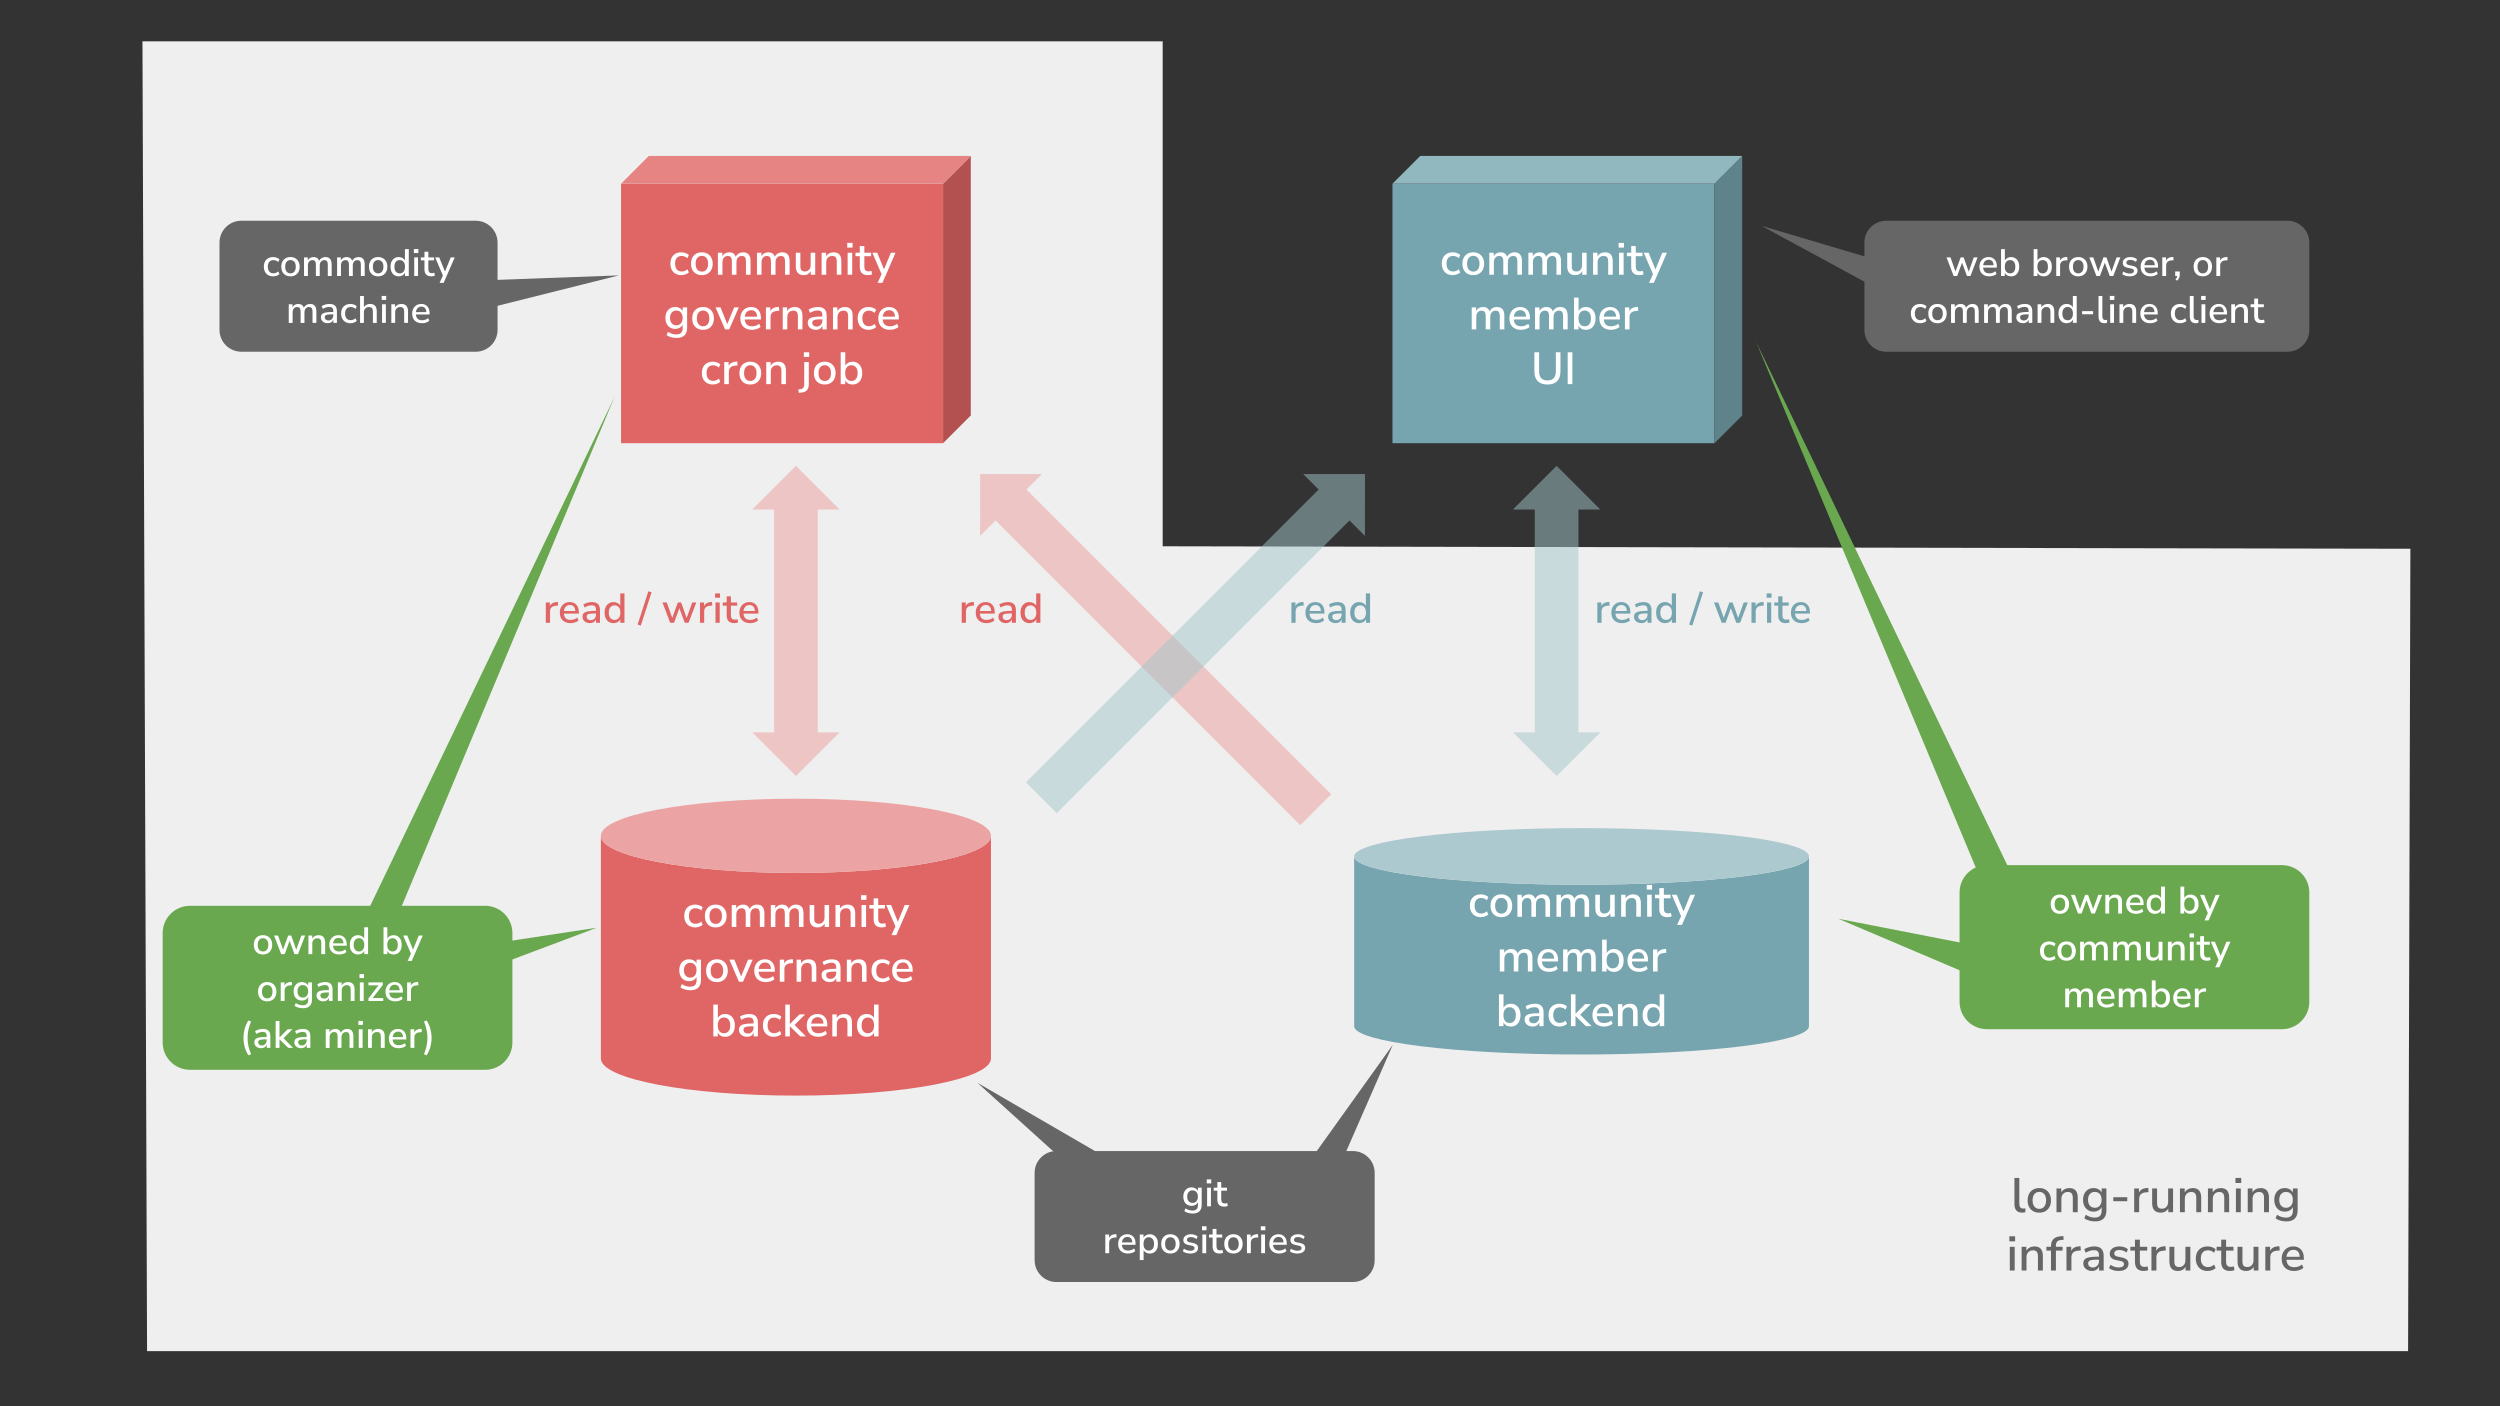 <svg version="1.1" viewBox="0.0 0.0 960.0 540.0" fill="none" stroke="none" stroke-linecap="square" stroke-miterlimit="10" xmlns:xlink="http://www.w3.org/1999/xlink" xmlns="http://www.w3.org/2000/svg"><rect x="0.0" y="0.0" width="960.0" height="540.0" fill="#333333" stroke="none"/><clipPath id="g1d8d4292e72_0_0.0"><path d="m0 0l960.0 0l0 540.0l-960.0 0l0 -540.0z" clip-rule="nonzero"/></clipPath><g clip-path="url(#g1d8d4292e72_0_0.0)"><path fill="#000000" fill-opacity="0.0" d="m0 0l960.0 0l0 540.0l-960.0 0z" fill-rule="evenodd"/><path fill="#efefef" d="m54.706 15.882l391.764 0l0 193.885l479.118 0.959l-0.882 308.104l-868.236 0z" fill-rule="evenodd"/><path fill="#6aa84f" d="m139.031 354.375l96.992 -202.047l-86.441 206.835z" fill-rule="evenodd"/><path fill="#666666" d="m419.483 455.691l-44.126 -39.874l51.433 29.858z" fill-rule="evenodd"/><path fill="#e06666" d="m230.738 320.953l0 0c0 7.871 33.533 14.252 74.898 14.252c41.365 0 74.898 -6.381 74.898 -14.252l0 85.512c0 7.871 -33.533 14.252 -74.898 14.252c-41.365 0 -74.898 -6.381 -74.898 -14.252z" fill-rule="evenodd"/><path fill="#eca3a3" d="m230.738 320.953l0 0c0 -7.871 33.533 -14.252 74.898 -14.252c41.365 0 74.898 6.381 74.898 14.252l0 0c0 7.871 -33.533 14.252 -74.898 14.252c-41.365 0 -74.898 -6.381 -74.898 -14.252z" fill-rule="evenodd"/><path fill="#000000" fill-opacity="0.0" d="m380.533 320.953l0 0c0 7.871 -33.533 14.252 -74.898 14.252c-41.365 0 -74.898 -6.381 -74.898 -14.252l0 0c0 -7.871 33.533 -14.252 74.898 -14.252c41.365 0 74.898 6.381 74.898 14.252l0 85.512c0 7.871 -33.533 14.252 -74.898 14.252c-41.365 0 -74.898 -6.381 -74.898 -14.252l0 -85.512" fill-rule="evenodd"/><path fill="#ffffff" d="m266.974 356.131q-1.297 0 -2.25 -0.547q-0.938 -0.547 -1.453 -1.531q-0.516 -1.0 -0.516 -2.359q0 -2.016 1.141 -3.172q1.141 -1.156 3.078 -1.156q0.797 0 1.578 0.281q0.781 0.266 1.281 0.75l-0.547 1.234q-0.484 -0.453 -1.078 -0.656q-0.578 -0.219 -1.094 -0.219q-1.234 0 -1.906 0.766q-0.656 0.766 -0.656 2.188q0 1.422 0.656 2.234q0.672 0.797 1.906 0.797q0.516 0 1.094 -0.203q0.594 -0.219 1.078 -0.672l0.547 1.25q-0.5 0.453 -1.297 0.734q-0.781 0.281 -1.562 0.281zm7.872 0q-1.281 0 -2.219 -0.531q-0.938 -0.547 -1.453 -1.516q-0.5 -0.984 -0.5 -2.344q0 -1.344 0.5 -2.312q0.516 -0.984 1.453 -1.516q0.938 -0.547 2.219 -0.547q1.25 0 2.172 0.547q0.938 0.531 1.453 1.516q0.531 0.969 0.531 2.312q0 1.359 -0.531 2.344q-0.516 0.969 -1.453 1.516q-0.922 0.531 -2.172 0.531zm0 -1.359q1.078 0 1.734 -0.766q0.656 -0.781 0.656 -2.266q0 -1.469 -0.656 -2.234q-0.656 -0.781 -1.734 -0.781q-1.094 0 -1.75 0.781q-0.656 0.766 -0.656 2.234q0 1.484 0.656 2.266q0.656 0.766 1.75 0.766zm6.15 1.203l0 -8.453l1.703 0l0 1.359q0.375 -0.719 1.047 -1.109q0.688 -0.406 1.578 -0.406q1.938 0 2.516 1.703q0.406 -0.812 1.141 -1.25q0.75 -0.453 1.703 -0.453q2.844 0 2.844 3.391l0 5.219l-1.75 0l0 -5.125q0 -1.078 -0.375 -1.578q-0.375 -0.5 -1.219 -0.5q-0.953 0 -1.516 0.672q-0.547 0.656 -0.547 1.797l0 4.734l-1.75 0l0 -5.125q0 -1.078 -0.375 -1.578q-0.359 -0.5 -1.203 -0.5q-0.953 0 -1.5 0.672q-0.547 0.656 -0.547 1.797l0 4.734l-1.75 0zm15.006 0l0 -8.453l1.703 0l0 1.359q0.375 -0.719 1.047 -1.109q0.688 -0.406 1.578 -0.406q1.938 0 2.516 1.703q0.406 -0.812 1.141 -1.25q0.75 -0.453 1.703 -0.453q2.844 0 2.844 3.391l0 5.219l-1.75 0l0 -5.125q0 -1.078 -0.375 -1.578q-0.375 -0.5 -1.219 -0.5q-0.953 0 -1.516 0.672q-0.547 0.656 -0.547 1.797l0 4.734l-1.75 0l0 -5.125q0 -1.078 -0.375 -1.578q-0.359 -0.5 -1.203 -0.5q-0.953 0 -1.5 0.672q-0.547 0.656 -0.547 1.797l0 4.734l-1.75 0zm17.99 0.156q-3.078 0 -3.078 -3.406l0 -5.203l1.75 0l0 5.219q0 1.016 0.422 1.5q0.422 0.484 1.312 0.484q1.0 0 1.609 -0.656q0.609 -0.656 0.609 -1.766l0 -4.781l1.75 0l0 8.453l-1.688 0l0 -1.359q-0.422 0.75 -1.125 1.141q-0.688 0.375 -1.562 0.375zm6.844 -0.156l0 -8.453l1.688 0l0 1.406q0.438 -0.766 1.188 -1.156q0.766 -0.406 1.703 -0.406q2.984 0 2.984 3.391l0 5.219l-1.75 0l0 -5.109q0 -1.094 -0.422 -1.594q-0.422 -0.5 -1.328 -0.5q-1.047 0 -1.688 0.672q-0.625 0.656 -0.625 1.75l0 4.781l-1.75 0zm9.825 -10.422l0 -1.812l2.047 0l0 1.812l-2.047 0zm0.156 10.422l0 -8.453l1.75 0l0 8.453l-1.75 0zm7.804 0.156q-1.594 0 -2.375 -0.812q-0.766 -0.812 -0.766 -2.359l0 -4.094l-1.656 0l0 -1.344l1.656 0l0 -2.547l1.75 0l0 2.547l2.609 0l0 1.344l-2.609 0l0 3.953q0 0.922 0.375 1.391q0.391 0.469 1.281 0.469q0.281 0 0.531 -0.062q0.266 -0.062 0.531 -0.141l0.266 1.312q-0.25 0.156 -0.719 0.25q-0.453 0.094 -0.875 0.094zm3.712 2.969l1.516 -3.344l-3.547 -8.234l1.875 0l2.609 6.422l2.625 -6.422l1.797 0l-5.031 11.578l-1.844 0z" fill-rule="nonzero"/><path fill="#ffffff" d="m265.177 380.256q-1.141 0 -2.141 -0.281q-0.984 -0.266 -1.75 -0.828l0.547 -1.25q0.766 0.516 1.562 0.75q0.797 0.25 1.656 0.25q2.422 0 2.422 -2.422l0 -1.344q-0.359 0.766 -1.141 1.203q-0.766 0.438 -1.719 0.438q-1.141 0 -2.0 -0.531q-0.844 -0.531 -1.312 -1.469q-0.453 -0.953 -0.453 -2.219q0 -1.25 0.453 -2.188q0.469 -0.953 1.312 -1.469q0.859 -0.531 2.0 -0.531q0.969 0 1.734 0.438q0.766 0.422 1.125 1.188l0 -1.469l1.703 0l0 7.75q0 1.984 -1.031 2.984q-1.016 1.0 -2.969 1.0zm-0.141 -4.859q1.109 0 1.766 -0.766q0.656 -0.766 0.656 -2.078q0 -1.312 -0.656 -2.062q-0.656 -0.766 -1.766 -0.766q-1.109 0 -1.766 0.766q-0.656 0.75 -0.656 2.062q0 1.312 0.656 2.078q0.656 0.766 1.766 0.766zm10.277 1.734q-1.281 0 -2.219 -0.531q-0.938 -0.547 -1.453 -1.516q-0.5 -0.984 -0.5 -2.344q0 -1.344 0.5 -2.312q0.516 -0.984 1.453 -1.516q0.938 -0.547 2.219 -0.547q1.25 0 2.172 0.547q0.938 0.531 1.453 1.516q0.531 0.969 0.531 2.312q0 1.359 -0.531 2.344q-0.516 0.969 -1.453 1.516q-0.922 0.531 -2.172 0.531zm0 -1.359q1.078 0 1.734 -0.766q0.656 -0.781 0.656 -2.266q0 -1.469 -0.656 -2.234q-0.656 -0.781 -1.734 -0.781q-1.094 0 -1.75 0.781q-0.656 0.766 -0.656 2.234q0 1.484 0.656 2.266q0.656 0.766 1.75 0.766zm8.431 1.203l-3.641 -8.453l1.891 0l2.594 6.422l2.641 -6.422l1.781 0l-3.688 8.453l-1.578 0zm10.355 0.156q-2.078 0 -3.281 -1.172q-1.188 -1.172 -1.188 -3.188q0 -1.312 0.516 -2.297q0.531 -1.0 1.469 -1.547q0.938 -0.562 2.156 -0.562q1.75 0 2.75 1.125q1.0 1.109 1.0 3.062l0 0.594l-6.203 0q0.188 2.625 2.797 2.625q0.719 0 1.422 -0.219q0.703 -0.219 1.328 -0.75l0.516 1.219q-0.562 0.516 -1.469 0.812q-0.906 0.297 -1.812 0.297zm-0.266 -7.531q-1.094 0 -1.734 0.672q-0.641 0.672 -0.781 1.797l4.734 0q-0.047 -1.172 -0.625 -1.812q-0.578 -0.656 -1.594 -0.656zm5.602 7.375l0 -8.453l1.688 0l0 1.5q0.672 -1.5 2.75 -1.672l0.562 -0.031l0.125 1.484l-1.062 0.109q-2.297 0.219 -2.297 2.359l0 4.703l-1.766 0zm6.463 0l0 -8.453l1.688 0l0 1.406q0.438 -0.766 1.188 -1.156q0.766 -0.406 1.703 -0.406q2.984 0 2.984 3.391l0 5.219l-1.75 0l0 -5.109q0 -1.094 -0.422 -1.594q-0.422 -0.5 -1.328 -0.5q-1.047 0 -1.688 0.672q-0.625 0.656 -0.625 1.75l0 4.781l-1.75 0zm12.684 0.156q-0.891 0 -1.594 -0.344q-0.688 -0.344 -1.094 -0.938q-0.406 -0.594 -0.406 -1.328q0 -0.938 0.469 -1.469q0.484 -0.547 1.578 -0.781q1.109 -0.25 2.984 -0.25l0.594 0l0 -0.453q0 -0.984 -0.422 -1.422q-0.422 -0.438 -1.375 -0.438q-0.719 0 -1.453 0.219q-0.719 0.219 -1.484 0.688l-0.531 -1.234q0.656 -0.469 1.641 -0.734q0.984 -0.281 1.891 -0.281q1.734 0 2.562 0.828q0.828 0.812 0.828 2.562l0 5.219l-1.641 0l0 -1.406q-0.312 0.734 -0.969 1.156q-0.656 0.406 -1.578 0.406zm0.344 -1.25q0.938 0 1.562 -0.656q0.625 -0.656 0.625 -1.656l0 -0.469l-0.578 0q-1.266 0 -1.984 0.125q-0.719 0.109 -1.031 0.406q-0.297 0.281 -0.297 0.781q0 0.656 0.453 1.062q0.453 0.406 1.25 0.406zm6.258 1.094l0 -8.453l1.688 0l0 1.406q0.438 -0.766 1.188 -1.156q0.766 -0.406 1.703 -0.406q2.984 0 2.984 3.391l0 5.219l-1.75 0l0 -5.109q0 -1.094 -0.422 -1.594q-0.422 -0.5 -1.328 -0.5q-1.047 0 -1.688 0.672q-0.625 0.656 -0.625 1.75l0 4.781l-1.75 0zm13.7 0.156q-1.297 0 -2.25 -0.547q-0.938 -0.547 -1.453 -1.531q-0.516 -1.0 -0.516 -2.359q0 -2.016 1.141 -3.172q1.141 -1.156 3.078 -1.156q0.797 0 1.578 0.281q0.781 0.266 1.281 0.75l-0.547 1.234q-0.484 -0.453 -1.078 -0.656q-0.578 -0.219 -1.094 -0.219q-1.234 0 -1.906 0.766q-0.656 0.766 -0.656 2.188q0 1.422 0.656 2.234q0.672 0.797 1.906 0.797q0.516 0 1.094 -0.203q0.594 -0.219 1.078 -0.672l0.547 1.25q-0.5 0.453 -1.297 0.734q-0.781 0.281 -1.562 0.281zm8.169 0q-2.078 0 -3.281 -1.172q-1.188 -1.172 -1.188 -3.188q0 -1.312 0.516 -2.297q0.531 -1.0 1.469 -1.547q0.938 -0.562 2.156 -0.562q1.75 0 2.75 1.125q1.0 1.109 1.0 3.062l0 0.594l-6.203 0q0.188 2.625 2.797 2.625q0.719 0 1.422 -0.219q0.703 -0.219 1.328 -0.75l0.516 1.219q-0.562 0.516 -1.469 0.812q-0.906 0.297 -1.812 0.297zm-0.266 -7.531q-1.094 0 -1.734 0.672q-0.641 0.672 -0.781 1.797l4.734 0q-0.047 -1.172 -0.625 -1.812q-0.578 -0.656 -1.594 -0.656z" fill-rule="nonzero"/><path fill="#ffffff" d="m278.443 398.131q-0.969 0 -1.719 -0.422q-0.734 -0.438 -1.094 -1.172l0 1.438l-1.719 0l0 -12.219l1.75 0l0 5.125q0.375 -0.688 1.109 -1.094q0.734 -0.422 1.672 -0.422q1.125 0 1.969 0.547q0.844 0.531 1.297 1.516q0.469 0.969 0.469 2.312q0 1.359 -0.469 2.344q-0.453 0.984 -1.297 1.516q-0.844 0.531 -1.969 0.531zm-0.422 -1.359q1.078 0 1.734 -0.766q0.656 -0.781 0.656 -2.266q0 -1.469 -0.656 -2.234q-0.656 -0.781 -1.734 -0.781q-1.094 0 -1.75 0.781q-0.641 0.766 -0.641 2.234q0 1.484 0.641 2.266q0.656 0.766 1.75 0.766zm8.835 1.359q-0.891 0 -1.594 -0.344q-0.688 -0.344 -1.094 -0.938q-0.406 -0.594 -0.406 -1.328q0 -0.938 0.469 -1.469q0.484 -0.547 1.578 -0.781q1.109 -0.25 2.984 -0.25l0.594 0l0 -0.453q0 -0.984 -0.422 -1.422q-0.422 -0.438 -1.375 -0.438q-0.719 0 -1.453 0.219q-0.719 0.219 -1.484 0.688l-0.531 -1.234q0.656 -0.469 1.641 -0.734q0.984 -0.281 1.891 -0.281q1.734 0 2.562 0.828q0.828 0.812 0.828 2.562l0 5.219l-1.641 0l0 -1.406q-0.312 0.734 -0.969 1.156q-0.656 0.406 -1.578 0.406zm0.344 -1.25q0.938 0 1.562 -0.656q0.625 -0.656 0.625 -1.656l0 -0.469l-0.578 0q-1.266 0 -1.984 0.125q-0.719 0.109 -1.031 0.406q-0.297 0.281 -0.297 0.781q0 0.656 0.453 1.062q0.453 0.406 1.25 0.406zm9.977 1.25q-1.297 0 -2.25 -0.547q-0.938 -0.547 -1.453 -1.531q-0.516 -1.0 -0.516 -2.359q0 -2.016 1.141 -3.172q1.141 -1.156 3.078 -1.156q0.797 0 1.578 0.281q0.781 0.266 1.281 0.75l-0.547 1.234q-0.484 -0.453 -1.078 -0.656q-0.578 -0.219 -1.094 -0.219q-1.234 0 -1.906 0.766q-0.656 0.766 -0.656 2.188q0 1.422 0.656 2.234q0.672 0.797 1.906 0.797q0.516 0 1.094 -0.203q0.594 -0.219 1.078 -0.672l0.547 1.25q-0.5 0.453 -1.297 0.734q-0.781 0.281 -1.562 0.281zm4.373 -0.156l0 -12.219l1.75 0l0 7.453l0.031 0l3.672 -3.688l2.172 0l-4.062 4.062l4.375 4.391l-2.188 0l-3.969 -3.859l-0.031 0l0 3.859l-1.75 0zm12.719 0.156q-2.078 0 -3.281 -1.172q-1.188 -1.172 -1.188 -3.188q0 -1.312 0.516 -2.297q0.531 -1.0 1.469 -1.547q0.938 -0.562 2.156 -0.562q1.75 0 2.75 1.125q1.0 1.109 1.0 3.062l0 0.594l-6.203 0q0.188 2.625 2.797 2.625q0.719 0 1.422 -0.219q0.703 -0.219 1.328 -0.75l0.516 1.219q-0.562 0.516 -1.469 0.812q-0.906 0.297 -1.812 0.297zm-0.266 -7.531q-1.094 0 -1.734 0.672q-0.641 0.672 -0.781 1.797l4.734 0q-0.047 -1.172 -0.625 -1.812q-0.578 -0.656 -1.594 -0.656zm5.602 7.375l0 -8.453l1.688 0l0 1.406q0.438 -0.766 1.188 -1.156q0.766 -0.406 1.703 -0.406q2.984 0 2.984 3.391l0 5.219l-1.75 0l0 -5.109q0 -1.094 -0.422 -1.594q-0.422 -0.5 -1.328 -0.5q-1.047 0 -1.688 0.672q-0.625 0.656 -0.625 1.75l0 4.781l-1.75 0zm13.2 0.156q-1.109 0 -1.953 -0.531q-0.844 -0.531 -1.312 -1.516q-0.453 -0.984 -0.453 -2.344q0 -1.344 0.453 -2.312q0.469 -0.984 1.297 -1.516q0.844 -0.547 1.969 -0.547q0.953 0 1.688 0.422q0.75 0.406 1.125 1.125l0 -5.156l1.75 0l0 12.219l-1.719 0l0 -1.469q-0.359 0.766 -1.125 1.203q-0.75 0.422 -1.719 0.422zm0.453 -1.359q1.078 0 1.734 -0.766q0.656 -0.781 0.656 -2.266q0 -1.469 -0.656 -2.234q-0.656 -0.781 -1.734 -0.781q-1.094 0 -1.75 0.781q-0.656 0.766 -0.656 2.234q0 1.484 0.656 2.266q0.656 0.766 1.75 0.766z" fill-rule="nonzero"/><path fill="#76a5af" d="m520.0 328.866l0 0c0 6.001 39.096 10.866 87.323 10.866c48.227 0 87.323 -4.865 87.323 -10.866l0 65.197c0 6.001 -39.096 10.866 -87.323 10.866c-48.227 0 -87.323 -4.865 -87.323 -10.866z" fill-rule="evenodd"/><path fill="#acc9cf" d="m520.0 328.866l0 0c0 -6.001 39.096 -10.866 87.323 -10.866c48.227 0 87.323 4.865 87.323 10.866l0 0c0 6.001 -39.096 10.866 -87.323 10.866c-48.227 0 -87.323 -4.865 -87.323 -10.866z" fill-rule="evenodd"/><path fill="#000000" fill-opacity="0.0" d="m694.646 328.866l0 0c0 6.001 -39.096 10.866 -87.323 10.866c-48.227 0 -87.323 -4.865 -87.323 -10.866l0 0c0 -6.001 39.096 -10.866 87.323 -10.866c48.227 0 87.323 4.865 87.323 10.866l0 65.197c0 6.001 -39.096 10.866 -87.323 10.866c-48.227 0 -87.323 -4.865 -87.323 -10.866l0 -65.197" fill-rule="evenodd"/><path fill="#ffffff" d="m568.661 352.194q-1.297 0 -2.25 -0.547q-0.938 -0.547 -1.453 -1.531q-0.516 -1.0 -0.516 -2.359q0 -2.016 1.141 -3.172q1.141 -1.156 3.078 -1.156q0.797 0 1.578 0.281q0.781 0.266 1.281 0.75l-0.547 1.234q-0.484 -0.453 -1.078 -0.656q-0.578 -0.219 -1.094 -0.219q-1.234 0 -1.906 0.766q-0.656 0.766 -0.656 2.188q0 1.422 0.656 2.234q0.672 0.797 1.906 0.797q0.516 0 1.094 -0.203q0.594 -0.219 1.078 -0.672l0.547 1.25q-0.5 0.453 -1.297 0.734q-0.781 0.281 -1.562 0.281zm7.872 0q-1.281 0 -2.219 -0.531q-0.938 -0.547 -1.453 -1.516q-0.5 -0.984 -0.5 -2.344q0 -1.344 0.5 -2.312q0.516 -0.984 1.453 -1.516q0.938 -0.547 2.219 -0.547q1.25 0 2.172 0.547q0.938 0.531 1.453 1.516q0.531 0.969 0.531 2.312q0 1.359 -0.531 2.344q-0.516 0.969 -1.453 1.516q-0.922 0.531 -2.172 0.531zm0 -1.359q1.078 0 1.734 -0.766q0.656 -0.781 0.656 -2.266q0 -1.469 -0.656 -2.234q-0.656 -0.781 -1.734 -0.781q-1.094 0 -1.75 0.781q-0.656 0.766 -0.656 2.234q0 1.484 0.656 2.266q0.656 0.766 1.75 0.766zm6.15 1.203l0 -8.453l1.703 0l0 1.359q0.375 -0.719 1.047 -1.109q0.688 -0.406 1.578 -0.406q1.938 0 2.516 1.703q0.406 -0.812 1.141 -1.25q0.75 -0.453 1.703 -0.453q2.844 0 2.844 3.391l0 5.219l-1.75 0l0 -5.125q0 -1.078 -0.375 -1.578q-0.375 -0.5 -1.219 -0.5q-0.953 0 -1.516 0.672q-0.547 0.656 -0.547 1.797l0 4.734l-1.75 0l0 -5.125q0 -1.078 -0.375 -1.578q-0.359 -0.5 -1.203 -0.5q-0.953 0 -1.5 0.672q-0.547 0.656 -0.547 1.797l0 4.734l-1.75 0zm15.006 0l0 -8.453l1.703 0l0 1.359q0.375 -0.719 1.047 -1.109q0.688 -0.406 1.578 -0.406q1.938 0 2.516 1.703q0.406 -0.812 1.141 -1.25q0.75 -0.453 1.703 -0.453q2.844 0 2.844 3.391l0 5.219l-1.75 0l0 -5.125q0 -1.078 -0.375 -1.578q-0.375 -0.5 -1.219 -0.5q-0.953 0 -1.516 0.672q-0.547 0.656 -0.547 1.797l0 4.734l-1.75 0l0 -5.125q0 -1.078 -0.375 -1.578q-0.359 -0.5 -1.203 -0.5q-0.953 0 -1.5 0.672q-0.547 0.656 -0.547 1.797l0 4.734l-1.75 0zm17.99 0.156q-3.078 0 -3.078 -3.406l0 -5.203l1.75 0l0 5.219q0 1.016 0.422 1.5q0.422 0.484 1.312 0.484q1.0 0 1.609 -0.656q0.609 -0.656 0.609 -1.766l0 -4.781l1.75 0l0 8.453l-1.688 0l0 -1.359q-0.422 0.75 -1.125 1.141q-0.688 0.375 -1.562 0.375zm6.844 -0.156l0 -8.453l1.688 0l0 1.406q0.438 -0.766 1.188 -1.156q0.766 -0.406 1.703 -0.406q2.984 0 2.984 3.391l0 5.219l-1.75 0l0 -5.109q0 -1.094 -0.422 -1.594q-0.422 -0.5 -1.328 -0.5q-1.047 0 -1.688 0.672q-0.625 0.656 -0.625 1.75l0 4.781l-1.75 0zm9.825 -10.422l0 -1.812l2.047 0l0 1.812l-2.047 0zm0.156 10.422l0 -8.453l1.75 0l0 8.453l-1.75 0zm7.804 0.156q-1.594 0 -2.375 -0.812q-0.766 -0.812 -0.766 -2.359l0 -4.094l-1.656 0l0 -1.344l1.656 0l0 -2.547l1.75 0l0 2.547l2.609 0l0 1.344l-2.609 0l0 3.953q0 0.922 0.375 1.391q0.391 0.469 1.281 0.469q0.281 0 0.531 -0.062q0.266 -0.062 0.531 -0.141l0.266 1.312q-0.25 0.156 -0.719 0.25q-0.453 0.094 -0.875 0.094zm3.712 2.969l1.516 -3.344l-3.547 -8.234l1.875 0l2.609 6.422l2.625 -6.422l1.797 0l-5.031 11.578l-1.844 0z" fill-rule="nonzero"/><path fill="#ffffff" d="m575.925 373.038l0 -8.453l1.703 0l0 1.359q0.375 -0.719 1.047 -1.109q0.688 -0.406 1.578 -0.406q1.938 0 2.516 1.703q0.406 -0.812 1.141 -1.25q0.75 -0.453 1.703 -0.453q2.844 0 2.844 3.391l0 5.219l-1.75 0l0 -5.125q0 -1.078 -0.375 -1.578q-0.375 -0.5 -1.219 -0.5q-0.953 0 -1.516 0.672q-0.547 0.656 -0.547 1.797l0 4.734l-1.75 0l0 -5.125q0 -1.078 -0.375 -1.578q-0.359 -0.5 -1.203 -0.5q-0.953 0 -1.5 0.672q-0.547 0.656 -0.547 1.797l0 4.734l-1.75 0zm18.944 0.156q-2.078 0 -3.281 -1.172q-1.188 -1.172 -1.188 -3.188q0 -1.312 0.516 -2.297q0.531 -1.0 1.469 -1.547q0.938 -0.562 2.156 -0.562q1.75 0 2.75 1.125q1.0 1.109 1.0 3.062l0 0.594l-6.203 0q0.188 2.625 2.797 2.625q0.719 0 1.422 -0.219q0.703 -0.219 1.328 -0.75l0.516 1.219q-0.562 0.516 -1.469 0.812q-0.906 0.297 -1.812 0.297zm-0.266 -7.531q-1.094 0 -1.734 0.672q-0.641 0.672 -0.781 1.797l4.734 0q-0.047 -1.172 -0.625 -1.812q-0.578 -0.656 -1.594 -0.656zm5.633 7.375l0 -8.453l1.703 0l0 1.359q0.375 -0.719 1.047 -1.109q0.688 -0.406 1.578 -0.406q1.938 0 2.516 1.703q0.406 -0.812 1.141 -1.25q0.75 -0.453 1.703 -0.453q2.844 0 2.844 3.391l0 5.219l-1.75 0l0 -5.125q0 -1.078 -0.375 -1.578q-0.375 -0.5 -1.219 -0.5q-0.953 0 -1.516 0.672q-0.547 0.656 -0.547 1.797l0 4.734l-1.75 0l0 -5.125q0 -1.078 -0.375 -1.578q-0.359 -0.5 -1.203 -0.5q-0.953 0 -1.5 0.672q-0.547 0.656 -0.547 1.797l0 4.734l-1.75 0zm19.506 0.156q-0.969 0 -1.719 -0.422q-0.734 -0.438 -1.094 -1.172l0 1.438l-1.719 0l0 -12.219l1.75 0l0 5.125q0.375 -0.688 1.109 -1.094q0.734 -0.422 1.672 -0.422q1.125 0 1.969 0.547q0.844 0.531 1.297 1.516q0.469 0.969 0.469 2.312q0 1.359 -0.469 2.344q-0.453 0.984 -1.297 1.516q-0.844 0.531 -1.969 0.531zm-0.422 -1.359q1.078 0 1.734 -0.766q0.656 -0.781 0.656 -2.266q0 -1.469 -0.656 -2.234q-0.656 -0.781 -1.734 -0.781q-1.094 0 -1.75 0.781q-0.641 0.766 -0.641 2.234q0 1.484 0.641 2.266q0.656 0.766 1.75 0.766zm10.1 1.359q-2.078 0 -3.281 -1.172q-1.188 -1.172 -1.188 -3.188q0 -1.312 0.516 -2.297q0.531 -1.0 1.469 -1.547q0.938 -0.562 2.156 -0.562q1.75 0 2.75 1.125q1.0 1.109 1.0 3.062l0 0.594l-6.203 0q0.188 2.625 2.797 2.625q0.719 0 1.422 -0.219q0.703 -0.219 1.328 -0.75l0.516 1.219q-0.562 0.516 -1.469 0.812q-0.906 0.297 -1.812 0.297zm-0.266 -7.531q-1.094 0 -1.734 0.672q-0.641 0.672 -0.781 1.797l4.734 0q-0.047 -1.172 -0.625 -1.812q-0.578 -0.656 -1.594 -0.656zm5.602 7.375l0 -8.453l1.688 0l0 1.5q0.672 -1.5 2.75 -1.672l0.562 -0.031l0.125 1.484l-1.062 0.109q-2.297 0.219 -2.297 2.359l0 4.703l-1.766 0z" fill-rule="nonzero"/><path fill="#ffffff" d="m580.131 394.194q-0.969 0 -1.719 -0.422q-0.734 -0.438 -1.094 -1.172l0 1.438l-1.719 0l0 -12.219l1.75 0l0 5.125q0.375 -0.688 1.109 -1.094q0.734 -0.422 1.672 -0.422q1.125 0 1.969 0.547q0.844 0.531 1.297 1.516q0.469 0.969 0.469 2.312q0 1.359 -0.469 2.344q-0.453 0.984 -1.297 1.516q-0.844 0.531 -1.969 0.531zm-0.422 -1.359q1.078 0 1.734 -0.766q0.656 -0.781 0.656 -2.266q0 -1.469 -0.656 -2.234q-0.656 -0.781 -1.734 -0.781q-1.094 0 -1.75 0.781q-0.641 0.766 -0.641 2.234q0 1.484 0.641 2.266q0.656 0.766 1.75 0.766zm8.835 1.359q-0.891 0 -1.594 -0.344q-0.688 -0.344 -1.094 -0.938q-0.406 -0.594 -0.406 -1.328q0 -0.938 0.469 -1.469q0.484 -0.547 1.578 -0.781q1.109 -0.25 2.984 -0.25l0.594 0l0 -0.453q0 -0.984 -0.422 -1.422q-0.422 -0.438 -1.375 -0.438q-0.719 0 -1.453 0.219q-0.719 0.219 -1.484 0.688l-0.531 -1.234q0.656 -0.469 1.641 -0.734q0.984 -0.281 1.891 -0.281q1.734 0 2.562 0.828q0.828 0.812 0.828 2.562l0 5.219l-1.641 0l0 -1.406q-0.312 0.734 -0.969 1.156q-0.656 0.406 -1.578 0.406zm0.344 -1.25q0.938 0 1.562 -0.656q0.625 -0.656 0.625 -1.656l0 -0.469l-0.578 0q-1.266 0 -1.984 0.125q-0.719 0.109 -1.031 0.406q-0.297 0.281 -0.297 0.781q0 0.656 0.453 1.062q0.453 0.406 1.25 0.406zm9.977 1.25q-1.297 0 -2.25 -0.547q-0.938 -0.547 -1.453 -1.531q-0.516 -1.0 -0.516 -2.359q0 -2.016 1.141 -3.172q1.141 -1.156 3.078 -1.156q0.797 0 1.578 0.281q0.781 0.266 1.281 0.75l-0.547 1.234q-0.484 -0.453 -1.078 -0.656q-0.578 -0.219 -1.094 -0.219q-1.234 0 -1.906 0.766q-0.656 0.766 -0.656 2.188q0 1.422 0.656 2.234q0.672 0.797 1.906 0.797q0.516 0 1.094 -0.203q0.594 -0.219 1.078 -0.672l0.547 1.25q-0.5 0.453 -1.297 0.734q-0.781 0.281 -1.562 0.281zm4.373 -0.156l0 -12.219l1.75 0l0 7.453l0.031 0l3.672 -3.688l2.172 0l-4.062 4.062l4.375 4.391l-2.188 0l-3.969 -3.859l-0.031 0l0 3.859l-1.75 0zm12.719 0.156q-2.078 0 -3.281 -1.172q-1.188 -1.172 -1.188 -3.188q0 -1.312 0.516 -2.297q0.531 -1.0 1.469 -1.547q0.938 -0.562 2.156 -0.562q1.75 0 2.75 1.125q1.0 1.109 1.0 3.062l0 0.594l-6.203 0q0.188 2.625 2.797 2.625q0.719 0 1.422 -0.219q0.703 -0.219 1.328 -0.75l0.516 1.219q-0.562 0.516 -1.469 0.812q-0.906 0.297 -1.812 0.297zm-0.266 -7.531q-1.094 0 -1.734 0.672q-0.641 0.672 -0.781 1.797l4.734 0q-0.047 -1.172 -0.625 -1.812q-0.578 -0.656 -1.594 -0.656zm5.602 7.375l0 -8.453l1.688 0l0 1.406q0.438 -0.766 1.188 -1.156q0.766 -0.406 1.703 -0.406q2.984 0 2.984 3.391l0 5.219l-1.75 0l0 -5.109q0 -1.094 -0.422 -1.594q-0.422 -0.5 -1.328 -0.5q-1.047 0 -1.688 0.672q-0.625 0.656 -0.625 1.75l0 4.781l-1.75 0zm13.2 0.156q-1.109 0 -1.953 -0.531q-0.844 -0.531 -1.312 -1.516q-0.453 -0.984 -0.453 -2.344q0 -1.344 0.453 -2.312q0.469 -0.984 1.297 -1.516q0.844 -0.547 1.969 -0.547q0.953 0 1.688 0.422q0.75 0.406 1.125 1.125l0 -5.156l1.75 0l0 12.219l-1.719 0l0 -1.469q-0.359 0.766 -1.125 1.203q-0.75 0.422 -1.719 0.422zm0.453 -1.359q1.078 0 1.734 -0.766q0.656 -0.781 0.656 -2.266q0 -1.469 -0.656 -2.234q-0.656 -0.781 -1.734 -0.781q-1.094 0 -1.75 0.781q-0.656 0.766 -0.656 2.234q0 1.484 0.656 2.266q0.656 0.766 1.75 0.766z" fill-rule="nonzero"/><path fill="#76a5af" d="m534.709 70.531l123.653 0l0 99.653l-123.653 0z" fill-rule="evenodd"/><path fill="#5e838b" d="m658.362 70.531l10.646 -10.646l0 99.653l-10.646 10.646z" fill-rule="evenodd"/><path fill="#91b7bf" d="m534.709 70.531l10.646 -10.646l123.653 0l-10.646 10.646z" fill-rule="evenodd"/><path fill="#000000" fill-opacity="0.0" d="m534.709 70.531l10.646 -10.646l123.653 0l0 99.653l-10.646 10.646l-123.653 0zm0 0l123.653 0l10.646 -10.646m-10.646 10.646l0 99.653" fill-rule="evenodd"/><path fill="#ffffff" d="m557.874 105.653q-1.297 0 -2.25 -0.547q-0.938 -0.547 -1.453 -1.531q-0.516 -1.0 -0.516 -2.359q0 -2.016 1.141 -3.172q1.141 -1.156 3.078 -1.156q0.797 0 1.578 0.281q0.781 0.266 1.281 0.75l-0.547 1.234q-0.484 -0.453 -1.078 -0.656q-0.578 -0.219 -1.094 -0.219q-1.234 0 -1.906 0.766q-0.656 0.766 -0.656 2.188q0 1.422 0.656 2.234q0.672 0.797 1.906 0.797q0.516 0 1.094 -0.203q0.594 -0.219 1.078 -0.672l0.547 1.25q-0.5 0.453 -1.297 0.734q-0.781 0.281 -1.562 0.281zm7.872 0q-1.281 0 -2.219 -0.531q-0.938 -0.547 -1.453 -1.516q-0.5 -0.984 -0.5 -2.344q0 -1.344 0.5 -2.312q0.516 -0.984 1.453 -1.516q0.938 -0.547 2.219 -0.547q1.25 0 2.172 0.547q0.938 0.531 1.453 1.516q0.531 0.969 0.531 2.312q0 1.359 -0.531 2.344q-0.516 0.969 -1.453 1.516q-0.922 0.531 -2.172 0.531zm0 -1.359q1.078 0 1.734 -0.766q0.656 -0.781 0.656 -2.266q0 -1.469 -0.656 -2.234q-0.656 -0.781 -1.734 -0.781q-1.094 0 -1.75 0.781q-0.656 0.766 -0.656 2.234q0 1.484 0.656 2.266q0.656 0.766 1.75 0.766zm6.15 1.203l0 -8.453l1.703 0l0 1.359q0.375 -0.719 1.047 -1.109q0.688 -0.406 1.578 -0.406q1.938 0 2.516 1.703q0.406 -0.812 1.141 -1.25q0.75 -0.453 1.703 -0.453q2.844 0 2.844 3.391l0 5.219l-1.75 0l0 -5.125q0 -1.078 -0.375 -1.578q-0.375 -0.5 -1.219 -0.5q-0.953 0 -1.516 0.672q-0.547 0.656 -0.547 1.797l0 4.734l-1.75 0l0 -5.125q0 -1.078 -0.375 -1.578q-0.359 -0.5 -1.203 -0.5q-0.953 0 -1.5 0.672q-0.547 0.656 -0.547 1.797l0 4.734l-1.75 0zm15.006 0l0 -8.453l1.703 0l0 1.359q0.375 -0.719 1.047 -1.109q0.688 -0.406 1.578 -0.406q1.938 0 2.516 1.703q0.406 -0.812 1.141 -1.25q0.75 -0.453 1.703 -0.453q2.844 0 2.844 3.391l0 5.219l-1.75 0l0 -5.125q0 -1.078 -0.375 -1.578q-0.375 -0.5 -1.219 -0.5q-0.953 0 -1.516 0.672q-0.547 0.656 -0.547 1.797l0 4.734l-1.75 0l0 -5.125q0 -1.078 -0.375 -1.578q-0.359 -0.5 -1.203 -0.5q-0.953 0 -1.5 0.672q-0.547 0.656 -0.547 1.797l0 4.734l-1.75 0zm17.99 0.156q-3.078 0 -3.078 -3.406l0 -5.203l1.75 0l0 5.219q0 1.016 0.422 1.5q0.422 0.484 1.312 0.484q1.0 0 1.609 -0.656q0.609 -0.656 0.609 -1.766l0 -4.781l1.75 0l0 8.453l-1.688 0l0 -1.359q-0.422 0.75 -1.125 1.141q-0.688 0.375 -1.562 0.375zm6.844 -0.156l0 -8.453l1.688 0l0 1.406q0.438 -0.766 1.188 -1.156q0.766 -0.406 1.703 -0.406q2.984 0 2.984 3.391l0 5.219l-1.75 0l0 -5.109q0 -1.094 -0.422 -1.594q-0.422 -0.5 -1.328 -0.5q-1.047 0 -1.688 0.672q-0.625 0.656 -0.625 1.75l0 4.781l-1.75 0zm9.825 -10.422l0 -1.812l2.047 0l0 1.812l-2.047 0zm0.156 10.422l0 -8.453l1.75 0l0 8.453l-1.75 0zm7.805 0.156q-1.594 0 -2.375 -0.812q-0.766 -0.812 -0.766 -2.359l0 -4.094l-1.656 0l0 -1.344l1.656 0l0 -2.547l1.75 0l0 2.547l2.609 0l0 1.344l-2.609 0l0 3.953q0 0.922 0.375 1.391q0.391 0.469 1.281 0.469q0.281 0 0.531 -0.062q0.266 -0.062 0.531 -0.141l0.266 1.312q-0.25 0.156 -0.719 0.25q-0.453 0.094 -0.875 0.094zm3.712 2.969l1.516 -3.344l-3.547 -8.234l1.875 0l2.609 6.422l2.625 -6.422l1.797 0l-5.031 11.578l-1.844 0z" fill-rule="nonzero"/><path fill="#ffffff" d="m565.138 126.497l0 -8.453l1.703 0l0 1.359q0.375 -0.719 1.047 -1.109q0.688 -0.406 1.578 -0.406q1.938 0 2.516 1.703q0.406 -0.812 1.141 -1.25q0.75 -0.453 1.703 -0.453q2.844 0 2.844 3.391l0 5.219l-1.75 0l0 -5.125q0 -1.078 -0.375 -1.578q-0.375 -0.5 -1.219 -0.5q-0.953 0 -1.516 0.672q-0.547 0.656 -0.547 1.797l0 4.734l-1.75 0l0 -5.125q0 -1.078 -0.375 -1.578q-0.359 -0.5 -1.203 -0.5q-0.953 0 -1.5 0.672q-0.547 0.656 -0.547 1.797l0 4.734l-1.75 0zm18.944 0.156q-2.078 0 -3.281 -1.172q-1.188 -1.172 -1.188 -3.188q0 -1.312 0.516 -2.297q0.531 -1.0 1.469 -1.547q0.938 -0.562 2.156 -0.562q1.75 0 2.75 1.125q1.0 1.109 1.0 3.062l0 0.594l-6.203 0q0.188 2.625 2.797 2.625q0.719 0 1.422 -0.219q0.703 -0.219 1.328 -0.75l0.516 1.219q-0.562 0.516 -1.469 0.812q-0.906 0.297 -1.812 0.297zm-0.266 -7.531q-1.094 0 -1.734 0.672q-0.641 0.672 -0.781 1.797l4.734 0q-0.047 -1.172 -0.625 -1.812q-0.578 -0.656 -1.594 -0.656zm5.633 7.375l0 -8.453l1.703 0l0 1.359q0.375 -0.719 1.047 -1.109q0.688 -0.406 1.578 -0.406q1.938 0 2.516 1.703q0.406 -0.812 1.141 -1.25q0.75 -0.453 1.703 -0.453q2.844 0 2.844 3.391l0 5.219l-1.75 0l0 -5.125q0 -1.078 -0.375 -1.578q-0.375 -0.5 -1.219 -0.5q-0.953 0 -1.516 0.672q-0.547 0.656 -0.547 1.797l0 4.734l-1.75 0l0 -5.125q0 -1.078 -0.375 -1.578q-0.359 -0.5 -1.203 -0.5q-0.953 0 -1.5 0.672q-0.547 0.656 -0.547 1.797l0 4.734l-1.75 0zm19.506 0.156q-0.969 0 -1.719 -0.422q-0.734 -0.438 -1.094 -1.172l0 1.438l-1.719 0l0 -12.219l1.75 0l0 5.125q0.375 -0.688 1.109 -1.094q0.734 -0.422 1.672 -0.422q1.125 0 1.969 0.547q0.844 0.531 1.297 1.516q0.469 0.969 0.469 2.312q0 1.359 -0.469 2.344q-0.453 0.984 -1.297 1.516q-0.844 0.531 -1.969 0.531zm-0.422 -1.359q1.078 0 1.734 -0.766q0.656 -0.781 0.656 -2.266q0 -1.469 -0.656 -2.234q-0.656 -0.781 -1.734 -0.781q-1.094 0 -1.75 0.781q-0.641 0.766 -0.641 2.234q0 1.484 0.641 2.266q0.656 0.766 1.75 0.766zm10.1 1.359q-2.078 0 -3.281 -1.172q-1.188 -1.172 -1.188 -3.188q0 -1.312 0.516 -2.297q0.531 -1.0 1.469 -1.547q0.938 -0.562 2.156 -0.562q1.75 0 2.75 1.125q1.0 1.109 1.0 3.062l0 0.594l-6.203 0q0.188 2.625 2.797 2.625q0.719 0 1.422 -0.219q0.703 -0.219 1.328 -0.75l0.516 1.219q-0.562 0.516 -1.469 0.812q-0.906 0.297 -1.812 0.297zm-0.266 -7.531q-1.094 0 -1.734 0.672q-0.641 0.672 -0.781 1.797l4.734 0q-0.047 -1.172 -0.625 -1.812q-0.578 -0.656 -1.594 -0.656zm5.602 7.375l0 -8.453l1.688 0l0 1.5q0.672 -1.5 2.75 -1.672l0.562 -0.031l0.125 1.484l-1.062 0.109q-2.297 0.219 -2.297 2.359l0 4.703l-1.766 0z" fill-rule="nonzero"/><path fill="#ffffff" d="m594.231 147.653q-2.438 0 -3.734 -1.281q-1.297 -1.297 -1.297 -3.797l0 -7.297l1.812 0l0 7.266q0 3.547 3.219 3.547q3.219 0 3.219 -3.547l0 -7.266l1.766 0l0 7.297q0 2.5 -1.266 3.797q-1.266 1.281 -3.719 1.281zm7.764 -0.156l0 -12.219l1.797 0l0 12.219l-1.797 0z" fill-rule="nonzero"/><path fill="#666666" d="m397.291 450.383l0 0c0 -4.63 3.753 -8.383 8.383 -8.383l113.816 0c2.223 0 4.356 0.883 5.928 2.455c1.572 1.572 2.455 3.704 2.455 5.928l0 33.533c0 4.63 -3.753 8.383 -8.383 8.383l-113.816 0l0 0c-4.63 0 -8.383 -3.753 -8.383 -8.383z" fill-rule="evenodd"/><path fill="#ffffff" d="m458.055 465.995q-0.969 0 -1.812 -0.234q-0.828 -0.219 -1.469 -0.703l0.453 -1.047q0.641 0.438 1.312 0.641q0.672 0.203 1.406 0.203q2.062 0 2.062 -2.047l0 -1.125q-0.312 0.641 -0.969 1.016q-0.656 0.359 -1.453 0.359q-0.969 0 -1.688 -0.438q-0.719 -0.453 -1.125 -1.25q-0.391 -0.812 -0.391 -1.875q0 -1.062 0.391 -1.859q0.406 -0.797 1.125 -1.234q0.719 -0.453 1.688 -0.453q0.812 0 1.453 0.375q0.656 0.359 0.969 1.0l0 -1.25l1.438 0l0 6.562q0 1.672 -0.875 2.516q-0.859 0.844 -2.516 0.844zm-0.125 -4.094q0.938 0 1.5 -0.641q0.562 -0.656 0.562 -1.766q0 -1.109 -0.562 -1.75q-0.562 -0.641 -1.5 -0.641q-0.938 0 -1.5 0.641q-0.547 0.641 -0.547 1.75q0 1.109 0.547 1.766q0.562 0.641 1.5 0.641zm5.456 -7.484l0 -1.531l1.734 0l0 1.531l-1.734 0zm0.141 8.812l0 -7.156l1.469 0l0 7.156l-1.469 0zm6.608 0.125q-1.359 0 -2.016 -0.688q-0.656 -0.688 -0.656 -1.984l0 -3.469l-1.391 0l0 -1.141l1.391 0l0 -2.156l1.484 0l0 2.156l2.203 0l0 1.141l-2.203 0l0 3.344q0 0.781 0.328 1.188q0.328 0.391 1.078 0.391q0.234 0 0.453 -0.047q0.219 -0.062 0.438 -0.141l0.234 1.125q-0.219 0.125 -0.609 0.203q-0.391 0.078 -0.734 0.078z" fill-rule="nonzero"/><path fill="#ffffff" d="m424.439 481.23l0 -7.156l1.438 0l0 1.281q0.547 -1.281 2.312 -1.422l0.484 -0.031l0.094 1.266l-0.891 0.078q-1.953 0.188 -1.953 2.016l0 3.969l-1.484 0zm8.708 0.125q-1.75 0 -2.766 -0.984q-1.016 -0.984 -1.016 -2.703q0 -1.094 0.453 -1.938q0.453 -0.844 1.234 -1.312q0.797 -0.469 1.828 -0.469q1.469 0 2.312 0.953q0.859 0.938 0.859 2.594l0 0.5l-5.25 0q0.172 2.219 2.359 2.219q0.625 0 1.219 -0.188q0.594 -0.188 1.109 -0.625l0.453 1.016q-0.484 0.453 -1.25 0.703q-0.766 0.234 -1.547 0.234zm-0.219 -6.375q-0.922 0 -1.469 0.578q-0.531 0.578 -0.656 1.531l4.0 0q-0.031 -1.0 -0.516 -1.547q-0.484 -0.562 -1.359 -0.562zm4.745 8.891l0 -9.797l1.438 0l0 1.219q0.312 -0.609 0.938 -0.969q0.641 -0.375 1.453 -0.375q0.953 0 1.656 0.453q0.719 0.453 1.109 1.281q0.391 0.828 0.391 1.969q0 1.141 -0.391 1.984q-0.391 0.828 -1.109 1.281q-0.703 0.438 -1.656 0.438q-0.781 0 -1.406 -0.344q-0.625 -0.344 -0.953 -0.938l0 3.797l-1.469 0zm3.469 -3.656q0.922 0 1.469 -0.656q0.547 -0.656 0.547 -1.906q0 -1.25 -0.547 -1.891q-0.547 -0.656 -1.469 -0.656q-0.922 0 -1.484 0.656q-0.547 0.641 -0.547 1.891q0 1.25 0.547 1.906q0.562 0.656 1.484 0.656zm8.287 1.141q-1.078 0 -1.875 -0.453q-0.781 -0.453 -1.219 -1.281q-0.438 -0.828 -0.438 -1.969q0 -1.141 0.438 -1.969q0.438 -0.828 1.219 -1.281q0.797 -0.453 1.875 -0.453q1.062 0 1.844 0.453q0.797 0.453 1.234 1.281q0.453 0.828 0.453 1.969q0 1.141 -0.453 1.969q-0.438 0.828 -1.234 1.281q-0.781 0.453 -1.844 0.453zm0 -1.141q0.922 0 1.469 -0.656q0.562 -0.656 0.562 -1.906q0 -1.25 -0.562 -1.891q-0.547 -0.656 -1.469 -0.656q-0.922 0 -1.484 0.656q-0.547 0.641 -0.547 1.891q0 1.25 0.547 1.906q0.562 0.656 1.484 0.656zm7.687 1.141q-0.875 0 -1.641 -0.219q-0.766 -0.234 -1.281 -0.641l0.438 -1.0q0.531 0.391 1.188 0.594q0.656 0.203 1.312 0.203q0.781 0 1.172 -0.281q0.391 -0.281 0.391 -0.75q0 -0.375 -0.266 -0.578q-0.25 -0.219 -0.781 -0.344l-1.391 -0.281q-1.859 -0.375 -1.859 -1.906q0 -1.0 0.812 -1.594q0.812 -0.609 2.109 -0.609q0.75 0 1.422 0.219q0.688 0.219 1.141 0.656l-0.422 1.0q-0.438 -0.391 -1.016 -0.594q-0.562 -0.203 -1.125 -0.203q-0.766 0 -1.156 0.297q-0.391 0.281 -0.391 0.766q0 0.734 0.969 0.938l1.391 0.281q0.953 0.188 1.438 0.641q0.5 0.453 0.5 1.234q0 1.016 -0.812 1.594q-0.812 0.578 -2.141 0.578zm4.453 -8.938l0 -1.531l1.734 0l0 1.531l-1.734 0zm0.141 8.812l0 -7.156l1.469 0l0 7.156l-1.469 0zm6.608 0.125q-1.359 0 -2.016 -0.688q-0.656 -0.688 -0.656 -1.984l0 -3.469l-1.391 0l0 -1.141l1.391 0l0 -2.156l1.484 0l0 2.156l2.203 0l0 1.141l-2.203 0l0 3.344q0 0.781 0.328 1.188q0.328 0.391 1.078 0.391q0.234 0 0.453 -0.047q0.219 -0.062 0.438 -0.141l0.234 1.125q-0.219 0.125 -0.609 0.203q-0.391 0.078 -0.734 0.078zm5.323 0q-1.078 0 -1.875 -0.453q-0.781 -0.453 -1.219 -1.281q-0.438 -0.828 -0.438 -1.969q0 -1.141 0.438 -1.969q0.438 -0.828 1.219 -1.281q0.797 -0.453 1.875 -0.453q1.062 0 1.844 0.453q0.797 0.453 1.234 1.281q0.453 0.828 0.453 1.969q0 1.141 -0.453 1.969q-0.438 0.828 -1.234 1.281q-0.781 0.453 -1.844 0.453zm0 -1.141q0.922 0 1.469 -0.656q0.562 -0.656 0.562 -1.906q0 -1.25 -0.562 -1.891q-0.547 -0.656 -1.469 -0.656q-0.922 0 -1.484 0.656q-0.547 0.641 -0.547 1.891q0 1.25 0.547 1.906q0.562 0.656 1.484 0.656zm5.187 1.016l0 -7.156l1.438 0l0 1.281q0.547 -1.281 2.312 -1.422l0.484 -0.031l0.094 1.266l-0.891 0.078q-1.953 0.188 -1.953 2.016l0 3.969l-1.484 0zm5.326 -8.812l0 -1.531l1.734 0l0 1.531l-1.734 0zm0.141 8.812l0 -7.156l1.469 0l0 7.156l-1.469 0zm6.905 0.125q-1.75 0 -2.766 -0.984q-1.016 -0.984 -1.016 -2.703q0 -1.094 0.453 -1.938q0.453 -0.844 1.234 -1.312q0.797 -0.469 1.828 -0.469q1.469 0 2.312 0.953q0.859 0.938 0.859 2.594l0 0.5l-5.25 0q0.172 2.219 2.359 2.219q0.625 0 1.219 -0.188q0.594 -0.188 1.109 -0.625l0.453 1.016q-0.484 0.453 -1.25 0.703q-0.766 0.234 -1.547 0.234zm-0.219 -6.375q-0.922 0 -1.469 0.578q-0.531 0.578 -0.656 1.531l4.0 0q-0.031 -1.0 -0.516 -1.547q-0.484 -0.562 -1.359 -0.562zm7.245 6.375q-0.875 0 -1.641 -0.219q-0.766 -0.234 -1.281 -0.641l0.438 -1.0q0.531 0.391 1.188 0.594q0.656 0.203 1.312 0.203q0.781 0 1.172 -0.281q0.391 -0.281 0.391 -0.75q0 -0.375 -0.266 -0.578q-0.25 -0.219 -0.781 -0.344l-1.391 -0.281q-1.859 -0.375 -1.859 -1.906q0 -1.0 0.812 -1.594q0.812 -0.609 2.109 -0.609q0.75 0 1.422 0.219q0.688 0.219 1.141 0.656l-0.422 1.0q-0.438 -0.391 -1.016 -0.594q-0.562 -0.203 -1.125 -0.203q-0.766 0 -1.156 0.297q-0.391 0.281 -0.391 0.766q0 0.734 0.969 0.938l1.391 0.281q0.953 0.188 1.438 0.641q0.5 0.453 0.5 1.234q0 1.016 -0.812 1.594q-0.812 0.578 -2.141 0.578z" fill-rule="nonzero"/><path fill="#666666" d="m500.235 449.548l34.614 -48.362l-23.842 54.504z" fill-rule="evenodd"/><path fill="#e06666" d="m238.486 70.531l123.653 0l0 99.653l-123.653 0z" fill-rule="evenodd"/><path fill="#b35151" d="m362.139 70.531l10.646 -10.646l0 99.653l-10.646 10.646z" fill-rule="evenodd"/><path fill="#e68484" d="m238.486 70.531l10.646 -10.646l123.653 0l-10.646 10.646z" fill-rule="evenodd"/><path fill="#000000" fill-opacity="0.0" d="m238.486 70.531l10.646 -10.646l123.653 0l0 99.653l-10.646 10.646l-123.653 0zm0 0l123.653 0l10.646 -10.646m-10.646 10.646l0 99.653" fill-rule="evenodd"/><path fill="#ffffff" d="m261.651 105.653q-1.297 0 -2.25 -0.547q-0.938 -0.547 -1.453 -1.531q-0.516 -1.0 -0.516 -2.359q0 -2.016 1.141 -3.172q1.141 -1.156 3.078 -1.156q0.797 0 1.578 0.281q0.781 0.266 1.281 0.75l-0.547 1.234q-0.484 -0.453 -1.078 -0.656q-0.578 -0.219 -1.094 -0.219q-1.234 0 -1.906 0.766q-0.656 0.766 -0.656 2.188q0 1.422 0.656 2.234q0.672 0.797 1.906 0.797q0.516 0 1.094 -0.203q0.594 -0.219 1.078 -0.672l0.547 1.25q-0.5 0.453 -1.297 0.734q-0.781 0.281 -1.562 0.281zm7.872 0q-1.281 0 -2.219 -0.531q-0.938 -0.547 -1.453 -1.516q-0.5 -0.984 -0.5 -2.344q0 -1.344 0.5 -2.312q0.516 -0.984 1.453 -1.516q0.938 -0.547 2.219 -0.547q1.25 0 2.172 0.547q0.938 0.531 1.453 1.516q0.531 0.969 0.531 2.312q0 1.359 -0.531 2.344q-0.516 0.969 -1.453 1.516q-0.922 0.531 -2.172 0.531zm0 -1.359q1.078 0 1.734 -0.766q0.656 -0.781 0.656 -2.266q0 -1.469 -0.656 -2.234q-0.656 -0.781 -1.734 -0.781q-1.094 0 -1.75 0.781q-0.656 0.766 -0.656 2.234q0 1.484 0.656 2.266q0.656 0.766 1.75 0.766zm6.15 1.203l0 -8.453l1.703 0l0 1.359q0.375 -0.719 1.047 -1.109q0.688 -0.406 1.578 -0.406q1.938 0 2.516 1.703q0.406 -0.812 1.141 -1.25q0.75 -0.453 1.703 -0.453q2.844 0 2.844 3.391l0 5.219l-1.75 0l0 -5.125q0 -1.078 -0.375 -1.578q-0.375 -0.5 -1.219 -0.5q-0.953 0 -1.516 0.672q-0.547 0.656 -0.547 1.797l0 4.734l-1.75 0l0 -5.125q0 -1.078 -0.375 -1.578q-0.359 -0.5 -1.203 -0.5q-0.953 0 -1.5 0.672q-0.547 0.656 -0.547 1.797l0 4.734l-1.75 0zm15.006 0l0 -8.453l1.703 0l0 1.359q0.375 -0.719 1.047 -1.109q0.688 -0.406 1.578 -0.406q1.938 0 2.516 1.703q0.406 -0.812 1.141 -1.25q0.75 -0.453 1.703 -0.453q2.844 0 2.844 3.391l0 5.219l-1.75 0l0 -5.125q0 -1.078 -0.375 -1.578q-0.375 -0.5 -1.219 -0.5q-0.953 0 -1.516 0.672q-0.547 0.656 -0.547 1.797l0 4.734l-1.75 0l0 -5.125q0 -1.078 -0.375 -1.578q-0.359 -0.5 -1.203 -0.5q-0.953 0 -1.5 0.672q-0.547 0.656 -0.547 1.797l0 4.734l-1.75 0zm17.99 0.156q-3.078 0 -3.078 -3.406l0 -5.203l1.75 0l0 5.219q0 1.016 0.422 1.5q0.422 0.484 1.312 0.484q1.0 0 1.609 -0.656q0.609 -0.656 0.609 -1.766l0 -4.781l1.75 0l0 8.453l-1.688 0l0 -1.359q-0.422 0.75 -1.125 1.141q-0.688 0.375 -1.562 0.375zm6.844 -0.156l0 -8.453l1.688 0l0 1.406q0.438 -0.766 1.188 -1.156q0.766 -0.406 1.703 -0.406q2.984 0 2.984 3.391l0 5.219l-1.75 0l0 -5.109q0 -1.094 -0.422 -1.594q-0.422 -0.5 -1.328 -0.5q-1.047 0 -1.688 0.672q-0.625 0.656 -0.625 1.75l0 4.781l-1.75 0zm9.825 -10.422l0 -1.812l2.047 0l0 1.812l-2.047 0zm0.156 10.422l0 -8.453l1.75 0l0 8.453l-1.75 0zm7.804 0.156q-1.594 0 -2.375 -0.812q-0.766 -0.812 -0.766 -2.359l0 -4.094l-1.656 0l0 -1.344l1.656 0l0 -2.547l1.75 0l0 2.547l2.609 0l0 1.344l-2.609 0l0 3.953q0 0.922 0.375 1.391q0.391 0.469 1.281 0.469q0.281 0 0.531 -0.062q0.266 -0.062 0.531 -0.141l0.266 1.312q-0.25 0.156 -0.719 0.25q-0.453 0.094 -0.875 0.094zm3.712 2.969l1.516 -3.344l-3.547 -8.234l1.875 0l2.609 6.422l2.625 -6.422l1.797 0l-5.031 11.578l-1.844 0z" fill-rule="nonzero"/><path fill="#ffffff" d="m259.854 129.778q-1.141 0 -2.141 -0.281q-0.984 -0.266 -1.75 -0.828l0.547 -1.25q0.766 0.516 1.562 0.75q0.797 0.25 1.656 0.25q2.422 0 2.422 -2.422l0 -1.344q-0.359 0.766 -1.141 1.203q-0.766 0.438 -1.719 0.438q-1.141 0 -2.0 -0.531q-0.844 -0.531 -1.312 -1.469q-0.453 -0.953 -0.453 -2.219q0 -1.25 0.453 -2.188q0.469 -0.953 1.312 -1.469q0.859 -0.531 2.0 -0.531q0.969 0 1.734 0.438q0.766 0.422 1.125 1.188l0 -1.469l1.703 0l0 7.75q0 1.984 -1.031 2.984q-1.016 1.0 -2.969 1.0zm-0.141 -4.859q1.109 0 1.766 -0.766q0.656 -0.766 0.656 -2.078q0 -1.312 -0.656 -2.062q-0.656 -0.766 -1.766 -0.766q-1.109 0 -1.766 0.766q-0.656 0.75 -0.656 2.062q0 1.312 0.656 2.078q0.656 0.766 1.766 0.766zm10.277 1.734q-1.281 0 -2.219 -0.531q-0.938 -0.547 -1.453 -1.516q-0.5 -0.984 -0.5 -2.344q0 -1.344 0.5 -2.312q0.516 -0.984 1.453 -1.516q0.938 -0.547 2.219 -0.547q1.25 0 2.172 0.547q0.938 0.531 1.453 1.516q0.531 0.969 0.531 2.312q0 1.359 -0.531 2.344q-0.516 0.969 -1.453 1.516q-0.922 0.531 -2.172 0.531zm0 -1.359q1.078 0 1.734 -0.766q0.656 -0.781 0.656 -2.266q0 -1.469 -0.656 -2.234q-0.656 -0.781 -1.734 -0.781q-1.094 0 -1.75 0.781q-0.656 0.766 -0.656 2.234q0 1.484 0.656 2.266q0.656 0.766 1.75 0.766zm8.431 1.203l-3.641 -8.453l1.891 0l2.594 6.422l2.641 -6.422l1.781 0l-3.688 8.453l-1.578 0zm10.355 0.156q-2.078 0 -3.281 -1.172q-1.188 -1.172 -1.188 -3.188q0 -1.312 0.516 -2.297q0.531 -1.0 1.469 -1.547q0.938 -0.562 2.156 -0.562q1.75 0 2.75 1.125q1.0 1.109 1.0 3.062l0 0.594l-6.203 0q0.188 2.625 2.797 2.625q0.719 0 1.422 -0.219q0.703 -0.219 1.328 -0.75l0.516 1.219q-0.562 0.516 -1.469 0.812q-0.906 0.297 -1.812 0.297zm-0.266 -7.531q-1.094 0 -1.734 0.672q-0.641 0.672 -0.781 1.797l4.734 0q-0.047 -1.172 -0.625 -1.812q-0.578 -0.656 -1.594 -0.656zm5.602 7.375l0 -8.453l1.688 0l0 1.5q0.672 -1.5 2.75 -1.672l0.562 -0.031l0.125 1.484l-1.062 0.109q-2.297 0.219 -2.297 2.359l0 4.703l-1.766 0zm6.463 0l0 -8.453l1.688 0l0 1.406q0.438 -0.766 1.188 -1.156q0.766 -0.406 1.703 -0.406q2.984 0 2.984 3.391l0 5.219l-1.75 0l0 -5.109q0 -1.094 -0.422 -1.594q-0.422 -0.5 -1.328 -0.5q-1.047 0 -1.688 0.672q-0.625 0.656 -0.625 1.75l0 4.781l-1.75 0zm12.684 0.156q-0.891 0 -1.594 -0.344q-0.688 -0.344 -1.094 -0.938q-0.406 -0.594 -0.406 -1.328q0 -0.938 0.469 -1.469q0.484 -0.547 1.578 -0.781q1.109 -0.25 2.984 -0.25l0.594 0l0 -0.453q0 -0.984 -0.422 -1.422q-0.422 -0.438 -1.375 -0.438q-0.719 0 -1.453 0.219q-0.719 0.219 -1.484 0.688l-0.531 -1.234q0.656 -0.469 1.641 -0.734q0.984 -0.281 1.891 -0.281q1.734 0 2.562 0.828q0.828 0.812 0.828 2.562l0 5.219l-1.641 0l0 -1.406q-0.312 0.734 -0.969 1.156q-0.656 0.406 -1.578 0.406zm0.344 -1.25q0.938 0 1.562 -0.656q0.625 -0.656 0.625 -1.656l0 -0.469l-0.578 0q-1.266 0 -1.984 0.125q-0.719 0.109 -1.031 0.406q-0.297 0.281 -0.297 0.781q0 0.656 0.453 1.062q0.453 0.406 1.25 0.406zm6.258 1.094l0 -8.453l1.688 0l0 1.406q0.438 -0.766 1.188 -1.156q0.766 -0.406 1.703 -0.406q2.984 0 2.984 3.391l0 5.219l-1.75 0l0 -5.109q0 -1.094 -0.422 -1.594q-0.422 -0.5 -1.328 -0.5q-1.047 0 -1.688 0.672q-0.625 0.656 -0.625 1.75l0 4.781l-1.75 0zm13.7 0.156q-1.297 0 -2.25 -0.547q-0.938 -0.547 -1.453 -1.531q-0.516 -1.0 -0.516 -2.359q0 -2.016 1.141 -3.172q1.141 -1.156 3.078 -1.156q0.797 0 1.578 0.281q0.781 0.266 1.281 0.75l-0.547 1.234q-0.484 -0.453 -1.078 -0.656q-0.578 -0.219 -1.094 -0.219q-1.234 0 -1.906 0.766q-0.656 0.766 -0.656 2.188q0 1.422 0.656 2.234q0.672 0.797 1.906 0.797q0.516 0 1.094 -0.203q0.594 -0.219 1.078 -0.672l0.547 1.25q-0.5 0.453 -1.297 0.734q-0.781 0.281 -1.562 0.281zm8.169 0q-2.078 0 -3.281 -1.172q-1.188 -1.172 -1.188 -3.188q0 -1.312 0.516 -2.297q0.531 -1.0 1.469 -1.547q0.938 -0.562 2.156 -0.562q1.75 0 2.75 1.125q1.0 1.109 1.0 3.062l0 0.594l-6.203 0q0.188 2.625 2.797 2.625q0.719 0 1.422 -0.219q0.703 -0.219 1.328 -0.75l0.516 1.219q-0.562 0.516 -1.469 0.812q-0.906 0.297 -1.812 0.297zm-0.266 -7.531q-1.094 0 -1.734 0.672q-0.641 0.672 -0.781 1.797l4.734 0q-0.047 -1.172 -0.625 -1.812q-0.578 -0.656 -1.594 -0.656z" fill-rule="nonzero"/><path fill="#ffffff" d="m273.737 147.653q-1.297 0 -2.25 -0.547q-0.938 -0.547 -1.453 -1.531q-0.516 -1.0 -0.516 -2.359q0 -2.016 1.141 -3.172q1.141 -1.156 3.078 -1.156q0.797 0 1.578 0.281q0.781 0.266 1.281 0.75l-0.547 1.234q-0.484 -0.453 -1.078 -0.656q-0.578 -0.219 -1.094 -0.219q-1.234 0 -1.906 0.766q-0.656 0.766 -0.656 2.188q0 1.422 0.656 2.234q0.672 0.797 1.906 0.797q0.516 0 1.094 -0.203q0.594 -0.219 1.078 -0.672l0.547 1.25q-0.5 0.453 -1.297 0.734q-0.781 0.281 -1.562 0.281zm4.373 -0.156l0 -8.453l1.688 0l0 1.5q0.672 -1.5 2.75 -1.672l0.562 -0.031l0.125 1.484l-1.062 0.109q-2.297 0.219 -2.297 2.359l0 4.703l-1.766 0zm10.014 0.156q-1.281 0 -2.219 -0.531q-0.938 -0.547 -1.453 -1.516q-0.5 -0.984 -0.5 -2.344q0 -1.344 0.5 -2.312q0.516 -0.984 1.453 -1.516q0.938 -0.547 2.219 -0.547q1.25 0 2.172 0.547q0.938 0.531 1.453 1.516q0.531 0.969 0.531 2.312q0 1.359 -0.531 2.344q-0.516 0.969 -1.453 1.516q-0.922 0.531 -2.172 0.531zm0 -1.359q1.078 0 1.734 -0.766q0.656 -0.781 0.656 -2.266q0 -1.469 -0.656 -2.234q-0.656 -0.781 -1.734 -0.781q-1.094 0 -1.75 0.781q-0.656 0.766 -0.656 2.234q0 1.484 0.656 2.266q0.656 0.766 1.75 0.766zm6.118 1.203l0 -8.453l1.688 0l0 1.406q0.438 -0.766 1.188 -1.156q0.766 -0.406 1.703 -0.406q2.984 0 2.984 3.391l0 5.219l-1.75 0l0 -5.109q0 -1.094 -0.422 -1.594q-0.422 -0.5 -1.328 -0.5q-1.047 0 -1.688 0.672q-0.625 0.656 -0.625 1.75l0 4.781l-1.75 0zm14.444 -10.422l0 -1.812l2.047 0l0 1.812l-2.047 0zm-1.969 13.766l-0.125 -1.312l0.766 -0.078q1.469 -0.156 1.469 -1.766l0 -8.641l1.75 0l0 8.453q0 1.594 -0.734 2.375q-0.734 0.797 -2.391 0.922l-0.734 0.047zm9.997 -3.188q-1.281 0 -2.219 -0.531q-0.938 -0.547 -1.453 -1.516q-0.5 -0.984 -0.5 -2.344q0 -1.344 0.5 -2.312q0.516 -0.984 1.453 -1.516q0.938 -0.547 2.219 -0.547q1.25 0 2.172 0.547q0.938 0.531 1.453 1.516q0.531 0.969 0.531 2.312q0 1.359 -0.531 2.344q-0.516 0.969 -1.453 1.516q-0.922 0.531 -2.172 0.531zm0 -1.359q1.078 0 1.734 -0.766q0.656 -0.781 0.656 -2.266q0 -1.469 -0.656 -2.234q-0.656 -0.781 -1.734 -0.781q-1.094 0 -1.75 0.781q-0.656 0.766 -0.656 2.234q0 1.484 0.656 2.266q0.656 0.766 1.75 0.766zm10.65 1.359q-0.969 0 -1.719 -0.422q-0.734 -0.438 -1.094 -1.172l0 1.438l-1.719 0l0 -12.219l1.75 0l0 5.125q0.375 -0.688 1.109 -1.094q0.734 -0.422 1.672 -0.422q1.125 0 1.969 0.547q0.844 0.531 1.297 1.516q0.469 0.969 0.469 2.312q0 1.359 -0.469 2.344q-0.453 0.984 -1.297 1.516q-0.844 0.531 -1.969 0.531zm-0.422 -1.359q1.078 0 1.734 -0.766q0.656 -0.781 0.656 -2.266q0 -1.469 -0.656 -2.234q-0.656 -0.781 -1.734 -0.781q-1.094 0 -1.75 0.781q-0.641 0.766 -0.641 2.234q0 1.484 0.641 2.266q0.656 0.766 1.75 0.766z" fill-rule="nonzero"/><path fill="#ea9999" fill-opacity="0.488" d="m288.864 195.655l16.772 -16.772l16.772 16.772l-8.386 0l0 85.575l8.386 0l-16.772 16.772l-16.772 -16.772l8.386 0l0 -85.575z" fill-rule="evenodd"/><path fill="#ea9999" fill-opacity="0.488" d="m400.084 182.045l-5.929 5.937l117.016 117.016l-11.858 11.874l-117.016 -117.016l-5.929 5.937l-0.008 -23.74z" fill-rule="evenodd"/><path fill="#000000" fill-opacity="0.0" d="m196.764 216.176l106.772 0l0 34.425l-106.772 0z" fill-rule="evenodd"/><path fill="#e06666" d="m209.586 239.148l0 -7.812l1.562 0l0 1.391q0.609 -1.391 2.531 -1.547l0.531 -0.031l0.109 1.375l-0.984 0.094q-2.125 0.219 -2.125 2.188l0 4.344l-1.625 0zm9.512 0.141q-1.922 0 -3.031 -1.078q-1.094 -1.078 -1.094 -2.953q0 -1.203 0.484 -2.109q0.484 -0.922 1.344 -1.438q0.875 -0.516 2.0 -0.516q1.609 0 2.531 1.031q0.938 1.031 0.938 2.844l0 0.547l-5.734 0q0.188 2.422 2.578 2.422q0.672 0 1.312 -0.203q0.656 -0.203 1.234 -0.688l0.484 1.125q-0.531 0.469 -1.375 0.75q-0.828 0.266 -1.672 0.266zm-0.234 -6.953q-1.016 0 -1.609 0.625q-0.578 0.625 -0.719 1.656l4.375 0q-0.047 -1.078 -0.578 -1.672q-0.531 -0.609 -1.469 -0.609zm7.655 6.953q-0.812 0 -1.453 -0.312q-0.641 -0.328 -1.016 -0.859q-0.375 -0.547 -0.375 -1.234q0 -0.875 0.438 -1.359q0.438 -0.5 1.453 -0.719q1.031 -0.234 2.75 -0.234l0.547 0l0 -0.406q0 -0.922 -0.391 -1.312q-0.375 -0.406 -1.266 -0.406q-0.672 0 -1.344 0.203q-0.672 0.203 -1.375 0.625l-0.484 -1.141q0.609 -0.422 1.516 -0.672q0.906 -0.266 1.75 -0.266q1.594 0 2.359 0.766q0.766 0.75 0.766 2.375l0 4.812l-1.516 0l0 -1.297q-0.281 0.672 -0.891 1.062q-0.609 0.375 -1.469 0.375zm0.328 -1.156q0.859 0 1.438 -0.594q0.578 -0.609 0.578 -1.547l0 -0.422l-0.531 0q-1.172 0 -1.844 0.109q-0.656 0.109 -0.938 0.375q-0.266 0.266 -0.266 0.719q0 0.609 0.406 0.984q0.422 0.375 1.156 0.375zm8.748 1.156q-1.016 0 -1.797 -0.484q-0.781 -0.484 -1.219 -1.391q-0.422 -0.922 -0.422 -2.172q0 -1.25 0.422 -2.141q0.438 -0.906 1.203 -1.406q0.781 -0.5 1.812 -0.5q0.875 0 1.562 0.391q0.703 0.375 1.031 1.031l0 -4.75l1.609 0l0 11.281l-1.578 0l0 -1.359q-0.328 0.703 -1.031 1.109q-0.688 0.391 -1.594 0.391zm0.422 -1.25q0.984 0 1.594 -0.719q0.609 -0.719 0.609 -2.078q0 -1.359 -0.609 -2.062q-0.609 -0.719 -1.594 -0.719q-1.016 0 -1.625 0.719q-0.609 0.703 -0.609 2.062q0 1.359 0.609 2.078q0.609 0.719 1.625 0.719zm10.055 2.172l-1.219 -0.375l4.109 -12.766l1.25 0.359l-4.141 12.781zm11.288 -1.062l-2.984 -7.812l1.672 0l2.094 5.922l2.156 -5.922l1.25 0l2.125 5.953l2.141 -5.953l1.578 0l-2.984 7.812l-1.469 0l-2.062 -5.578l-2.047 5.578l-1.469 0zm11.427 0l0 -7.812l1.562 0l0 1.391q0.609 -1.391 2.531 -1.547l0.531 -0.031l0.109 1.375l-0.984 0.094q-2.125 0.219 -2.125 2.188l0 4.344l-1.625 0zm5.812 -9.609l0 -1.688l1.891 0l0 1.688l-1.891 0zm0.156 9.609l0 -7.812l1.609 0l0 7.812l-1.609 0zm7.216 0.141q-1.484 0 -2.203 -0.75q-0.719 -0.75 -0.719 -2.172l0 -3.781l-1.516 0l0 -1.25l1.516 0l0 -2.344l1.625 0l0 2.344l2.406 0l0 1.25l-2.406 0l0 3.656q0 0.844 0.359 1.281q0.359 0.422 1.172 0.422q0.25 0 0.484 -0.047q0.25 -0.062 0.5 -0.141l0.25 1.219q-0.234 0.141 -0.672 0.219q-0.422 0.094 -0.797 0.094zm6.088 0q-1.922 0 -3.031 -1.078q-1.094 -1.078 -1.094 -2.953q0 -1.203 0.484 -2.109q0.484 -0.922 1.344 -1.438q0.875 -0.516 2.0 -0.516q1.609 0 2.531 1.031q0.938 1.031 0.938 2.844l0 0.547l-5.734 0q0.188 2.422 2.578 2.422q0.672 0 1.312 -0.203q0.656 -0.203 1.234 -0.688l0.484 1.125q-0.531 0.469 -1.375 0.75q-0.828 0.266 -1.672 0.266zm-0.234 -6.953q-1.016 0 -1.609 0.625q-0.578 0.625 -0.719 1.656l4.375 0q-0.047 -1.078 -0.578 -1.672q-0.531 -0.609 -1.469 -0.609z" fill-rule="nonzero"/><path fill="#000000" fill-opacity="0.0" d="m350.47 216.176l67.874 0l0 34.425l-67.874 0z" fill-rule="evenodd"/><path fill="#e06666" d="m369.299 239.148l0 -7.812l1.562 0l0 1.391q0.609 -1.391 2.531 -1.547l0.531 -0.031l0.109 1.375l-0.984 0.094q-2.125 0.219 -2.125 2.188l0 4.344l-1.625 0zm9.512 0.141q-1.922 0 -3.031 -1.078q-1.094 -1.078 -1.094 -2.953q0 -1.203 0.484 -2.109q0.484 -0.922 1.344 -1.438q0.875 -0.516 2.0 -0.516q1.609 0 2.531 1.031q0.938 1.031 0.938 2.844l0 0.547l-5.734 0q0.188 2.422 2.578 2.422q0.672 0 1.312 -0.203q0.656 -0.203 1.234 -0.688l0.484 1.125q-0.531 0.469 -1.375 0.75q-0.828 0.266 -1.672 0.266zm-0.234 -6.953q-1.016 0 -1.609 0.625q-0.578 0.625 -0.719 1.656l4.375 0q-0.047 -1.078 -0.578 -1.672q-0.531 -0.609 -1.469 -0.609zm7.655 6.953q-0.812 0 -1.453 -0.312q-0.641 -0.328 -1.016 -0.859q-0.375 -0.547 -0.375 -1.234q0 -0.875 0.438 -1.359q0.438 -0.5 1.453 -0.719q1.031 -0.234 2.75 -0.234l0.547 0l0 -0.406q0 -0.922 -0.391 -1.312q-0.375 -0.406 -1.266 -0.406q-0.672 0 -1.344 0.203q-0.672 0.203 -1.375 0.625l-0.484 -1.141q0.609 -0.422 1.516 -0.672q0.906 -0.266 1.75 -0.266q1.594 0 2.359 0.766q0.766 0.75 0.766 2.375l0 4.812l-1.516 0l0 -1.297q-0.281 0.672 -0.891 1.062q-0.609 0.375 -1.469 0.375zm0.328 -1.156q0.859 0 1.438 -0.594q0.578 -0.609 0.578 -1.547l0 -0.422l-0.531 0q-1.172 0 -1.844 0.109q-0.656 0.109 -0.938 0.375q-0.266 0.266 -0.266 0.719q0 0.609 0.406 0.984q0.422 0.375 1.156 0.375zm8.748 1.156q-1.016 0 -1.797 -0.484q-0.781 -0.484 -1.219 -1.391q-0.422 -0.922 -0.422 -2.172q0 -1.25 0.422 -2.141q0.438 -0.906 1.203 -1.406q0.781 -0.5 1.812 -0.5q0.875 0 1.562 0.391q0.703 0.375 1.031 1.031l0 -4.75l1.609 0l0 11.281l-1.578 0l0 -1.359q-0.328 0.703 -1.031 1.109q-0.688 0.391 -1.594 0.391zm0.422 -1.25q0.984 0 1.594 -0.719q0.609 -0.719 0.609 -2.078q0 -1.359 -0.609 -2.062q-0.609 -0.719 -1.594 -0.719q-1.016 0 -1.625 0.719q-0.609 0.703 -0.609 2.062q0 1.359 0.609 2.078q0.609 0.719 1.625 0.719z" fill-rule="nonzero"/><path fill="#a2c4c9" fill-opacity="0.494" d="m580.963 195.655l16.772 -16.772l16.772 16.772l-8.386 0l0 85.575l8.386 0l-16.772 16.772l-16.772 -16.772l8.386 0l0 -85.575z" fill-rule="evenodd"/><path fill="#000000" fill-opacity="0.0" d="m598.47 216.176l110.929 0l0 34.425l-110.929 0z" fill-rule="evenodd"/><path fill="#76a5af" d="m613.371 239.148l0 -7.812l1.562 0l0 1.391q0.609 -1.391 2.531 -1.547l0.531 -0.031l0.109 1.375l-0.984 0.094q-2.125 0.219 -2.125 2.188l0 4.344l-1.625 0zm9.512 0.141q-1.922 0 -3.031 -1.078q-1.094 -1.078 -1.094 -2.953q0 -1.203 0.484 -2.109q0.484 -0.922 1.344 -1.438q0.875 -0.516 2.0 -0.516q1.609 0 2.531 1.031q0.938 1.031 0.938 2.844l0 0.547l-5.734 0q0.188 2.422 2.578 2.422q0.672 0 1.312 -0.203q0.656 -0.203 1.234 -0.688l0.484 1.125q-0.531 0.469 -1.375 0.75q-0.828 0.266 -1.672 0.266zm-0.234 -6.953q-1.016 0 -1.609 0.625q-0.578 0.625 -0.719 1.656l4.375 0q-0.047 -1.078 -0.578 -1.672q-0.531 -0.609 -1.469 -0.609zm7.655 6.953q-0.812 0 -1.453 -0.312q-0.641 -0.328 -1.016 -0.859q-0.375 -0.547 -0.375 -1.234q0 -0.875 0.438 -1.359q0.438 -0.5 1.453 -0.719q1.031 -0.234 2.75 -0.234l0.547 0l0 -0.406q0 -0.922 -0.391 -1.312q-0.375 -0.406 -1.266 -0.406q-0.672 0 -1.344 0.203q-0.672 0.203 -1.375 0.625l-0.484 -1.141q0.609 -0.422 1.516 -0.672q0.906 -0.266 1.75 -0.266q1.594 0 2.359 0.766q0.766 0.75 0.766 2.375l0 4.812l-1.516 0l0 -1.297q-0.281 0.672 -0.891 1.062q-0.609 0.375 -1.469 0.375zm0.328 -1.156q0.859 0 1.438 -0.594q0.578 -0.609 0.578 -1.547l0 -0.422l-0.531 0q-1.172 0 -1.844 0.109q-0.656 0.109 -0.938 0.375q-0.266 0.266 -0.266 0.719q0 0.609 0.406 0.984q0.422 0.375 1.156 0.375zm8.748 1.156q-1.016 0 -1.797 -0.484q-0.781 -0.484 -1.219 -1.391q-0.422 -0.922 -0.422 -2.172q0 -1.25 0.422 -2.141q0.438 -0.906 1.203 -1.406q0.781 -0.5 1.812 -0.5q0.875 0 1.562 0.391q0.703 0.375 1.031 1.031l0 -4.75l1.609 0l0 11.281l-1.578 0l0 -1.359q-0.328 0.703 -1.031 1.109q-0.688 0.391 -1.594 0.391zm0.422 -1.25q0.984 0 1.594 -0.719q0.609 -0.719 0.609 -2.078q0 -1.359 -0.609 -2.062q-0.609 -0.719 -1.594 -0.719q-1.016 0 -1.625 0.719q-0.609 0.703 -0.609 2.062q0 1.359 0.609 2.078q0.609 0.719 1.625 0.719zm10.055 2.172l-1.219 -0.375l4.109 -12.766l1.25 0.359l-4.141 12.781zm11.288 -1.062l-2.984 -7.812l1.672 0l2.094 5.922l2.156 -5.922l1.25 0l2.125 5.953l2.141 -5.953l1.578 0l-2.984 7.812l-1.469 0l-2.062 -5.578l-2.047 5.578l-1.469 0zm11.427 0l0 -7.812l1.562 0l0 1.391q0.609 -1.391 2.531 -1.547l0.531 -0.031l0.109 1.375l-0.984 0.094q-2.125 0.219 -2.125 2.188l0 4.344l-1.625 0zm5.812 -9.609l0 -1.688l1.891 0l0 1.688l-1.891 0zm0.156 9.609l0 -7.812l1.609 0l0 7.812l-1.609 0zm7.216 0.141q-1.484 0 -2.203 -0.75q-0.719 -0.75 -0.719 -2.172l0 -3.781l-1.516 0l0 -1.25l1.516 0l0 -2.344l1.625 0l0 2.344l2.406 0l0 1.25l-2.406 0l0 3.656q0 0.844 0.359 1.281q0.359 0.422 1.172 0.422q0.25 0 0.484 -0.047q0.25 -0.062 0.5 -0.141l0.25 1.219q-0.234 0.141 -0.672 0.219q-0.422 0.094 -0.797 0.094zm6.088 0q-1.922 0 -3.031 -1.078q-1.094 -1.078 -1.094 -2.953q0 -1.203 0.484 -2.109q0.484 -0.922 1.344 -1.438q0.875 -0.516 2.0 -0.516q1.609 0 2.531 1.031q0.938 1.031 0.938 2.844l0 0.547l-5.734 0q0.188 2.422 2.578 2.422q0.672 0 1.312 -0.203q0.656 -0.203 1.234 -0.688l0.484 1.125q-0.531 0.469 -1.375 0.75q-0.828 0.266 -1.672 0.266zm-0.234 -6.953q-1.016 0 -1.609 0.625q-0.578 0.625 -0.719 1.656l4.375 0q-0.047 -1.078 -0.578 -1.672q-0.531 -0.609 -1.469 -0.609z" fill-rule="nonzero"/><path fill="#a2c4c9" fill-opacity="0.494" d="m500.423 182.045l5.929 5.937l-112.417 112.417l11.858 11.874l112.417 -112.417l5.929 5.937l0.008 -23.74z" fill-rule="evenodd"/><path fill="#000000" fill-opacity="0.0" d="m462.47 216.176l97.071 0l0 34.425l-97.071 0z" fill-rule="evenodd"/><path fill="#76a5af" d="m495.898 239.148l0 -7.812l1.562 0l0 1.391q0.609 -1.391 2.531 -1.547l0.531 -0.031l0.109 1.375l-0.984 0.094q-2.125 0.219 -2.125 2.188l0 4.344l-1.625 0zm9.512 0.141q-1.922 0 -3.031 -1.078q-1.094 -1.078 -1.094 -2.953q0 -1.203 0.484 -2.109q0.484 -0.922 1.344 -1.438q0.875 -0.516 2.0 -0.516q1.609 0 2.531 1.031q0.938 1.031 0.938 2.844l0 0.547l-5.734 0q0.188 2.422 2.578 2.422q0.672 0 1.312 -0.203q0.656 -0.203 1.234 -0.688l0.484 1.125q-0.531 0.469 -1.375 0.75q-0.828 0.266 -1.672 0.266zm-0.234 -6.953q-1.016 0 -1.609 0.625q-0.578 0.625 -0.719 1.656l4.375 0q-0.047 -1.078 -0.578 -1.672q-0.531 -0.609 -1.469 -0.609zm7.655 6.953q-0.812 0 -1.453 -0.312q-0.641 -0.328 -1.016 -0.859q-0.375 -0.547 -0.375 -1.234q0 -0.875 0.438 -1.359q0.438 -0.5 1.453 -0.719q1.031 -0.234 2.75 -0.234l0.547 0l0 -0.406q0 -0.922 -0.391 -1.312q-0.375 -0.406 -1.266 -0.406q-0.672 0 -1.344 0.203q-0.672 0.203 -1.375 0.625l-0.484 -1.141q0.609 -0.422 1.516 -0.672q0.906 -0.266 1.75 -0.266q1.594 0 2.359 0.766q0.766 0.75 0.766 2.375l0 4.812l-1.516 0l0 -1.297q-0.281 0.672 -0.891 1.062q-0.609 0.375 -1.469 0.375zm0.328 -1.156q0.859 0 1.438 -0.594q0.578 -0.609 0.578 -1.547l0 -0.422l-0.531 0q-1.172 0 -1.844 0.109q-0.656 0.109 -0.938 0.375q-0.266 0.266 -0.266 0.719q0 0.609 0.406 0.984q0.422 0.375 1.156 0.375zm8.748 1.156q-1.016 0 -1.797 -0.484q-0.781 -0.484 -1.219 -1.391q-0.422 -0.922 -0.422 -2.172q0 -1.25 0.422 -2.141q0.438 -0.906 1.203 -1.406q0.781 -0.5 1.812 -0.5q0.875 0 1.562 0.391q0.703 0.375 1.031 1.031l0 -4.75l1.609 0l0 11.281l-1.578 0l0 -1.359q-0.328 0.703 -1.031 1.109q-0.688 0.391 -1.594 0.391zm0.422 -1.25q0.984 0 1.594 -0.719q0.609 -0.719 0.609 -2.078q0 -1.359 -0.609 -2.062q-0.609 -0.719 -1.594 -0.719q-1.016 0 -1.625 0.719q-0.609 0.703 -0.609 2.062q0 1.359 0.609 2.078q0.609 0.719 1.625 0.719z" fill-rule="nonzero"/><path fill="#666666" d="m715.937 93.147l0 0c0 -4.63 3.753 -8.383 8.383 -8.383l154.068 0c2.223 0 4.356 0.883 5.928 2.455c1.572 1.572 2.455 3.704 2.455 5.928l0 33.533c0 4.63 -3.753 8.383 -8.383 8.383l-154.068 0c-4.63 0 -8.383 -3.753 -8.383 -8.383z" fill-rule="evenodd"/><path fill="#ffffff" d="m750.19 105.993l-2.719 -7.156l1.516 0l1.922 5.422l1.984 -5.422l1.141 0l1.953 5.453l1.953 -5.453l1.453 0l-2.734 7.156l-1.344 0l-1.891 -5.109l-1.875 5.109l-1.359 0zm13.689 0.125q-1.75 0 -2.766 -0.984q-1.016 -0.984 -1.016 -2.703q0 -1.094 0.453 -1.938q0.453 -0.844 1.234 -1.312q0.797 -0.469 1.828 -0.469q1.469 0 2.312 0.953q0.859 0.938 0.859 2.594l0 0.5l-5.25 0q0.172 2.219 2.359 2.219q0.625 0 1.219 -0.188q0.594 -0.188 1.109 -0.625l0.453 1.016q-0.484 0.453 -1.25 0.703q-0.766 0.234 -1.547 0.234zm-0.219 -6.375q-0.922 0 -1.469 0.578q-0.531 0.578 -0.656 1.531l4.0 0q-0.031 -1.0 -0.516 -1.547q-0.484 -0.562 -1.359 -0.562zm8.574 6.375q-0.812 0 -1.453 -0.359q-0.625 -0.359 -0.938 -0.984l0 1.219l-1.438 0l0 -10.328l1.469 0l0 4.328q0.328 -0.578 0.953 -0.922q0.625 -0.359 1.406 -0.359q0.953 0 1.656 0.453q0.719 0.453 1.109 1.281q0.391 0.828 0.391 1.969q0 1.141 -0.391 1.984q-0.391 0.828 -1.109 1.281q-0.703 0.438 -1.656 0.438zm-0.359 -1.141q0.922 0 1.469 -0.656q0.547 -0.656 0.547 -1.906q0 -1.25 -0.547 -1.891q-0.547 -0.656 -1.469 -0.656q-0.922 0 -1.484 0.656q-0.547 0.641 -0.547 1.891q0 1.25 0.547 1.906q0.562 0.656 1.484 0.656zm12.876 1.141q-0.812 0 -1.453 -0.359q-0.625 -0.359 -0.938 -0.984l0 1.219l-1.438 0l0 -10.328l1.469 0l0 4.328q0.328 -0.578 0.953 -0.922q0.625 -0.359 1.406 -0.359q0.953 0 1.656 0.453q0.719 0.453 1.109 1.281q0.391 0.828 0.391 1.969q0 1.141 -0.391 1.984q-0.391 0.828 -1.109 1.281q-0.703 0.438 -1.656 0.438zm-0.359 -1.141q0.922 0 1.469 -0.656q0.547 -0.656 0.547 -1.906q0 -1.25 -0.547 -1.891q-0.547 -0.656 -1.469 -0.656q-0.922 0 -1.484 0.656q-0.547 0.641 -0.547 1.891q0 1.25 0.547 1.906q0.562 0.656 1.484 0.656zm5.193 1.016l0 -7.156l1.438 0l0 1.281q0.547 -1.281 2.312 -1.422l0.484 -0.031l0.094 1.266l-0.891 0.078q-1.953 0.188 -1.953 2.016l0 3.969l-1.484 0zm8.458 0.125q-1.078 0 -1.875 -0.453q-0.781 -0.453 -1.219 -1.281q-0.438 -0.828 -0.438 -1.969q0 -1.141 0.438 -1.969q0.438 -0.828 1.219 -1.281q0.797 -0.453 1.875 -0.453q1.062 0 1.844 0.453q0.797 0.453 1.234 1.281q0.453 0.828 0.453 1.969q0 1.141 -0.453 1.969q-0.438 0.828 -1.234 1.281q-0.781 0.453 -1.844 0.453zm0 -1.141q0.922 0 1.469 -0.656q0.562 -0.656 0.562 -1.906q0 -1.25 -0.562 -1.891q-0.547 -0.656 -1.469 -0.656q-0.922 0 -1.484 0.656q-0.547 0.641 -0.547 1.891q0 1.25 0.547 1.906q0.562 0.656 1.484 0.656zm6.977 1.016l-2.719 -7.156l1.516 0l1.922 5.422l1.984 -5.422l1.141 0l1.953 5.453l1.953 -5.453l1.453 0l-2.734 7.156l-1.344 0l-1.891 -5.109l-1.875 5.109l-1.359 0zm12.831 0.125q-0.875 0 -1.641 -0.219q-0.766 -0.234 -1.281 -0.641l0.438 -1.0q0.531 0.391 1.188 0.594q0.656 0.203 1.312 0.203q0.781 0 1.172 -0.281q0.391 -0.281 0.391 -0.75q0 -0.375 -0.266 -0.578q-0.25 -0.219 -0.781 -0.344l-1.391 -0.281q-1.859 -0.375 -1.859 -1.906q0 -1.0 0.812 -1.594q0.812 -0.609 2.109 -0.609q0.75 0 1.422 0.219q0.688 0.219 1.141 0.656l-0.422 1.0q-0.438 -0.391 -1.016 -0.594q-0.562 -0.203 -1.125 -0.203q-0.766 0 -1.156 0.297q-0.391 0.281 -0.391 0.766q0 0.734 0.969 0.938l1.391 0.281q0.953 0.188 1.438 0.641q0.5 0.453 0.5 1.234q0 1.016 -0.812 1.594q-0.812 0.578 -2.141 0.578zm7.937 0q-1.75 0 -2.766 -0.984q-1.016 -0.984 -1.016 -2.703q0 -1.094 0.453 -1.938q0.453 -0.844 1.234 -1.312q0.797 -0.469 1.828 -0.469q1.469 0 2.312 0.953q0.859 0.938 0.859 2.594l0 0.5l-5.25 0q0.172 2.219 2.359 2.219q0.625 0 1.219 -0.188q0.594 -0.188 1.109 -0.625l0.453 1.016q-0.484 0.453 -1.25 0.703q-0.766 0.234 -1.547 0.234zm-0.219 -6.375q-0.922 0 -1.469 0.578q-0.531 0.578 -0.656 1.531l4.0 0q-0.031 -1.0 -0.516 -1.547q-0.484 -0.562 -1.359 -0.562zm4.745 6.25l0 -7.156l1.438 0l0 1.281q0.547 -1.281 2.312 -1.422l0.484 -0.031l0.094 1.266l-0.891 0.078q-1.953 0.188 -1.953 2.016l0 3.969l-1.484 0zm5.707 1.797l-0.641 -0.5q0.328 -0.359 0.484 -0.672q0.172 -0.297 0.219 -0.625l-0.812 0l0 -1.75l1.75 0l0 1.188q0 0.688 -0.219 1.25q-0.219 0.562 -0.781 1.109zm9.859 -1.672q-1.078 0 -1.875 -0.453q-0.781 -0.453 -1.219 -1.281q-0.438 -0.828 -0.438 -1.969q0 -1.141 0.438 -1.969q0.438 -0.828 1.219 -1.281q0.797 -0.453 1.875 -0.453q1.062 0 1.844 0.453q0.797 0.453 1.234 1.281q0.453 0.828 0.453 1.969q0 1.141 -0.453 1.969q-0.438 0.828 -1.234 1.281q-0.781 0.453 -1.844 0.453zm0 -1.141q0.922 0 1.469 -0.656q0.562 -0.656 0.562 -1.906q0 -1.25 -0.562 -1.891q-0.547 -0.656 -1.469 -0.656q-0.922 0 -1.484 0.656q-0.547 0.641 -0.547 1.891q0 1.25 0.547 1.906q0.562 0.656 1.484 0.656zm5.187 1.016l0 -7.156l1.438 0l0 1.281q0.547 -1.281 2.312 -1.422l0.484 -0.031l0.094 1.266l-0.891 0.078q-1.953 0.188 -1.953 2.016l0 3.969l-1.484 0z" fill-rule="nonzero"/><path fill="#ffffff" d="m737.346 124.118q-1.094 0 -1.891 -0.453q-0.797 -0.469 -1.25 -1.312q-0.438 -0.844 -0.438 -1.984q0 -1.688 0.969 -2.672q0.969 -0.984 2.609 -0.984q0.672 0 1.328 0.234q0.672 0.234 1.094 0.641l-0.469 1.047q-0.406 -0.391 -0.906 -0.562q-0.484 -0.188 -0.922 -0.188q-1.047 0 -1.609 0.656q-0.562 0.641 -0.562 1.844q0 1.203 0.562 1.891q0.562 0.672 1.609 0.672q0.438 0 0.922 -0.172q0.5 -0.188 0.906 -0.562l0.469 1.047q-0.422 0.391 -1.094 0.625q-0.672 0.234 -1.328 0.234zm6.651 0q-1.078 0 -1.875 -0.453q-0.781 -0.453 -1.219 -1.281q-0.438 -0.828 -0.438 -1.969q0 -1.141 0.438 -1.969q0.438 -0.828 1.219 -1.281q0.797 -0.453 1.875 -0.453q1.062 0 1.844 0.453q0.797 0.453 1.234 1.281q0.453 0.828 0.453 1.969q0 1.141 -0.453 1.969q-0.438 0.828 -1.234 1.281q-0.781 0.453 -1.844 0.453zm0 -1.141q0.922 0 1.469 -0.656q0.562 -0.656 0.562 -1.906q0 -1.25 -0.562 -1.891q-0.547 -0.656 -1.469 -0.656q-0.922 0 -1.484 0.656q-0.547 0.641 -0.547 1.891q0 1.25 0.547 1.906q0.562 0.656 1.484 0.656zm5.203 1.016l0 -7.156l1.438 0l0 1.156q0.328 -0.609 0.891 -0.938q0.578 -0.344 1.344 -0.344q1.641 0 2.125 1.438q0.344 -0.672 0.969 -1.047q0.625 -0.391 1.438 -0.391q2.406 0 2.406 2.875l0 4.406l-1.484 0l0 -4.344q0 -0.906 -0.312 -1.328q-0.312 -0.422 -1.031 -0.422q-0.812 0 -1.281 0.562q-0.469 0.562 -0.469 1.531l0 4.0l-1.484 0l0 -4.344q0 -0.906 -0.312 -1.328q-0.297 -0.422 -1.016 -0.422q-0.812 0 -1.281 0.562q-0.453 0.562 -0.453 1.531l0 4.0l-1.484 0zm12.692 0l0 -7.156l1.438 0l0 1.156q0.328 -0.609 0.891 -0.938q0.578 -0.344 1.344 -0.344q1.641 0 2.125 1.438q0.344 -0.672 0.969 -1.047q0.625 -0.391 1.438 -0.391q2.406 0 2.406 2.875l0 4.406l-1.484 0l0 -4.344q0 -0.906 -0.312 -1.328q-0.312 -0.422 -1.031 -0.422q-0.812 0 -1.281 0.562q-0.469 0.562 -0.469 1.531l0 4.0l-1.484 0l0 -4.344q0 -0.906 -0.312 -1.328q-0.297 -0.422 -1.016 -0.422q-0.812 0 -1.281 0.562q-0.453 0.562 -0.453 1.531l0 4.0l-1.484 0zm14.958 0.125q-0.75 0 -1.344 -0.281q-0.578 -0.297 -0.922 -0.797q-0.344 -0.5 -0.344 -1.125q0 -0.797 0.406 -1.25q0.406 -0.453 1.328 -0.656q0.938 -0.203 2.516 -0.203l0.5 0l0 -0.391q0 -0.828 -0.359 -1.188q-0.344 -0.375 -1.156 -0.375q-0.609 0 -1.234 0.188q-0.609 0.172 -1.25 0.578l-0.453 -1.047q0.547 -0.391 1.375 -0.625q0.844 -0.234 1.609 -0.234q1.469 0 2.172 0.703q0.703 0.688 0.703 2.172l0 4.406l-1.391 0l0 -1.188q-0.266 0.609 -0.828 0.969q-0.547 0.344 -1.328 0.344zm0.297 -1.047q0.781 0 1.312 -0.547q0.531 -0.562 0.531 -1.422l0 -0.391l-0.484 0q-1.078 0 -1.688 0.109q-0.594 0.094 -0.859 0.344q-0.25 0.234 -0.25 0.656q0 0.562 0.375 0.906q0.391 0.344 1.062 0.344zm5.292 0.922l0 -7.156l1.438 0l0 1.188q0.359 -0.641 1.0 -0.969q0.641 -0.344 1.422 -0.344q2.547 0 2.547 2.875l0 4.406l-1.484 0l0 -4.328q0 -0.922 -0.359 -1.344q-0.359 -0.422 -1.125 -0.422q-0.891 0 -1.438 0.562q-0.531 0.562 -0.531 1.484l0 4.047l-1.469 0zm11.161 0.125q-0.938 0 -1.656 -0.438q-0.703 -0.453 -1.109 -1.281q-0.391 -0.844 -0.391 -1.984q0 -1.141 0.391 -1.969q0.406 -0.828 1.109 -1.281q0.703 -0.453 1.656 -0.453q0.812 0 1.438 0.359q0.625 0.344 0.938 0.938l0 -4.344l1.484 0l0 10.328l-1.453 0l0 -1.25q-0.312 0.656 -0.953 1.016q-0.625 0.359 -1.453 0.359zm0.375 -1.141q0.922 0 1.469 -0.656q0.562 -0.656 0.562 -1.906q0 -1.25 -0.562 -1.891q-0.547 -0.656 -1.469 -0.656q-0.922 0 -1.484 0.656q-0.547 0.641 -0.547 1.891q0 1.25 0.547 1.906q0.562 0.656 1.484 0.656zm5.552 -2.297l0 -1.203l4.219 0l0 1.203l-4.219 0zm8.631 3.438q-1.172 0 -1.75 -0.656q-0.578 -0.656 -0.578 -1.938l0 -7.859l1.469 0l0 7.781q0 1.453 1.188 1.453q0.188 0 0.328 -0.016q0.156 -0.016 0.328 -0.062l-0.031 1.188q-0.5 0.109 -0.953 0.109zm2.016 -8.938l0 -1.531l1.734 0l0 1.531l-1.734 0zm0.141 8.812l0 -7.156l1.469 0l0 7.156l-1.469 0zm3.561 0l0 -7.156l1.438 0l0 1.188q0.359 -0.641 1.0 -0.969q0.641 -0.344 1.422 -0.344q2.547 0 2.547 2.875l0 4.406l-1.484 0l0 -4.328q0 -0.922 -0.359 -1.344q-0.359 -0.422 -1.125 -0.422q-0.891 0 -1.438 0.562q-0.531 0.562 -0.531 1.484l0 4.047l-1.469 0zm11.786 0.125q-1.75 0 -2.766 -0.984q-1.016 -0.984 -1.016 -2.703q0 -1.094 0.453 -1.938q0.453 -0.844 1.234 -1.312q0.797 -0.469 1.828 -0.469q1.469 0 2.312 0.953q0.859 0.938 0.859 2.594l0 0.5l-5.25 0q0.172 2.219 2.359 2.219q0.625 0 1.219 -0.188q0.594 -0.188 1.109 -0.625l0.453 1.016q-0.484 0.453 -1.25 0.703q-0.766 0.234 -1.547 0.234zm-0.219 -6.375q-0.922 0 -1.469 0.578q-0.531 0.578 -0.656 1.531l4.0 0q-0.031 -1.0 -0.516 -1.547q-0.484 -0.562 -1.359 -0.562zm11.741 6.375q-1.094 0 -1.891 -0.453q-0.797 -0.469 -1.25 -1.312q-0.438 -0.844 -0.438 -1.984q0 -1.688 0.969 -2.672q0.969 -0.984 2.609 -0.984q0.672 0 1.328 0.234q0.672 0.234 1.094 0.641l-0.469 1.047q-0.406 -0.391 -0.906 -0.562q-0.484 -0.188 -0.922 -0.188q-1.047 0 -1.609 0.656q-0.562 0.641 -0.562 1.844q0 1.203 0.562 1.891q0.562 0.672 1.609 0.672q0.438 0 0.922 -0.172q0.5 -0.188 0.906 -0.562l0.469 1.047q-0.422 0.391 -1.094 0.625q-0.672 0.234 -1.328 0.234zm6.032 0q-1.172 0 -1.75 -0.656q-0.578 -0.656 -0.578 -1.938l0 -7.859l1.469 0l0 7.781q0 1.453 1.188 1.453q0.188 0 0.328 -0.016q0.156 -0.016 0.328 -0.062l-0.031 1.188q-0.5 0.109 -0.953 0.109zm2.016 -8.938l0 -1.531l1.734 0l0 1.531l-1.734 0zm0.141 8.812l0 -7.156l1.469 0l0 7.156l-1.469 0zm6.905 0.125q-1.75 0 -2.766 -0.984q-1.016 -0.984 -1.016 -2.703q0 -1.094 0.453 -1.938q0.453 -0.844 1.234 -1.312q0.797 -0.469 1.828 -0.469q1.469 0 2.312 0.953q0.859 0.938 0.859 2.594l0 0.5l-5.25 0q0.172 2.219 2.359 2.219q0.625 0 1.219 -0.188q0.594 -0.188 1.109 -0.625l0.453 1.016q-0.484 0.453 -1.25 0.703q-0.766 0.234 -1.547 0.234zm-0.219 -6.375q-0.922 0 -1.469 0.578q-0.531 0.578 -0.656 1.531l4.0 0q-0.031 -1.0 -0.516 -1.547q-0.484 -0.562 -1.359 -0.562zm4.745 6.25l0 -7.156l1.438 0l0 1.188q0.359 -0.641 1.0 -0.969q0.641 -0.344 1.422 -0.344q2.547 0 2.547 2.875l0 4.406l-1.484 0l0 -4.328q0 -0.922 -0.359 -1.344q-0.359 -0.422 -1.125 -0.422q-0.891 0 -1.438 0.562q-0.531 0.562 -0.531 1.484l0 4.047l-1.469 0zm11.489 0.125q-1.359 0 -2.016 -0.688q-0.656 -0.688 -0.656 -1.984l0 -3.469l-1.391 0l0 -1.141l1.391 0l0 -2.156l1.484 0l0 2.156l2.203 0l0 1.141l-2.203 0l0 3.344q0 0.781 0.328 1.188q0.328 0.391 1.078 0.391q0.234 0 0.453 -0.047q0.219 -0.062 0.438 -0.141l0.234 1.125q-0.219 0.125 -0.609 0.203q-0.391 0.078 -0.734 0.078z" fill-rule="nonzero"/><path fill="#666666" d="m728.729 115.121l-52.268 -28.378l57.024 16.913z" fill-rule="evenodd"/><path fill="#666666" d="m84.289 93.147l0 0c0 -4.63 3.753 -8.383 8.383 -8.383l90.005 0c2.223 0 4.356 0.883 5.928 2.455c1.572 1.572 2.455 3.704 2.455 5.928l0 33.533c0 4.63 -3.753 8.383 -8.383 8.383l-90.005 0l0 0c-4.63 0 -8.383 -3.753 -8.383 -8.383z" fill-rule="evenodd"/><path fill="#ffffff" d="m104.892 106.118q-1.094 0 -1.891 -0.453q-0.797 -0.469 -1.25 -1.312q-0.438 -0.844 -0.438 -1.984q0 -1.688 0.969 -2.672q0.969 -0.984 2.609 -0.984q0.672 0 1.328 0.234q0.672 0.234 1.094 0.641l-0.469 1.047q-0.406 -0.391 -0.906 -0.562q-0.484 -0.188 -0.922 -0.188q-1.047 0 -1.609 0.656q-0.562 0.641 -0.562 1.844q0 1.203 0.562 1.891q0.562 0.672 1.609 0.672q0.438 0 0.922 -0.172q0.5 -0.188 0.906 -0.562l0.469 1.047q-0.422 0.391 -1.094 0.625q-0.672 0.234 -1.328 0.234zm6.651 0q-1.078 0 -1.875 -0.453q-0.781 -0.453 -1.219 -1.281q-0.438 -0.828 -0.438 -1.969q0 -1.141 0.438 -1.969q0.438 -0.828 1.219 -1.281q0.797 -0.453 1.875 -0.453q1.062 0 1.844 0.453q0.797 0.453 1.234 1.281q0.453 0.828 0.453 1.969q0 1.141 -0.453 1.969q-0.438 0.828 -1.234 1.281q-0.781 0.453 -1.844 0.453zm0 -1.141q0.922 0 1.469 -0.656q0.562 -0.656 0.562 -1.906q0 -1.25 -0.562 -1.891q-0.547 -0.656 -1.469 -0.656q-0.922 0 -1.484 0.656q-0.547 0.641 -0.547 1.891q0 1.25 0.547 1.906q0.562 0.656 1.484 0.656zm5.203 1.016l0 -7.156l1.438 0l0 1.156q0.328 -0.609 0.891 -0.938q0.578 -0.344 1.344 -0.344q1.641 0 2.125 1.438q0.344 -0.672 0.969 -1.047q0.625 -0.391 1.438 -0.391q2.406 0 2.406 2.875l0 4.406l-1.484 0l0 -4.344q0 -0.906 -0.312 -1.328q-0.312 -0.422 -1.031 -0.422q-0.812 0 -1.281 0.562q-0.469 0.562 -0.469 1.531l0 4.0l-1.484 0l0 -4.344q0 -0.906 -0.312 -1.328q-0.297 -0.422 -1.016 -0.422q-0.812 0 -1.281 0.562q-0.453 0.562 -0.453 1.531l0 4.0l-1.484 0zm12.692 0l0 -7.156l1.438 0l0 1.156q0.328 -0.609 0.891 -0.938q0.578 -0.344 1.344 -0.344q1.641 0 2.125 1.438q0.344 -0.672 0.969 -1.047q0.625 -0.391 1.438 -0.391q2.406 0 2.406 2.875l0 4.406l-1.484 0l0 -4.344q0 -0.906 -0.312 -1.328q-0.312 -0.422 -1.031 -0.422q-0.812 0 -1.281 0.562q-0.469 0.562 -0.469 1.531l0 4.0l-1.484 0l0 -4.344q0 -0.906 -0.312 -1.328q-0.297 -0.422 -1.016 -0.422q-0.812 0 -1.281 0.562q-0.453 0.562 -0.453 1.531l0 4.0l-1.484 0zm15.77 0.125q-1.078 0 -1.875 -0.453q-0.781 -0.453 -1.219 -1.281q-0.438 -0.828 -0.438 -1.969q0 -1.141 0.438 -1.969q0.438 -0.828 1.219 -1.281q0.797 -0.453 1.875 -0.453q1.062 0 1.844 0.453q0.797 0.453 1.234 1.281q0.453 0.828 0.453 1.969q0 1.141 -0.453 1.969q-0.438 0.828 -1.234 1.281q-0.781 0.453 -1.844 0.453zm0 -1.141q0.922 0 1.469 -0.656q0.562 -0.656 0.562 -1.906q0 -1.25 -0.562 -1.891q-0.547 -0.656 -1.469 -0.656q-0.922 0 -1.484 0.656q-0.547 0.641 -0.547 1.891q0 1.25 0.547 1.906q0.562 0.656 1.484 0.656zm7.906 1.141q-0.938 0 -1.656 -0.438q-0.703 -0.453 -1.109 -1.281q-0.391 -0.844 -0.391 -1.984q0 -1.141 0.391 -1.969q0.406 -0.828 1.109 -1.281q0.703 -0.453 1.656 -0.453q0.812 0 1.438 0.359q0.625 0.344 0.938 0.938l0 -4.344l1.484 0l0 10.328l-1.453 0l0 -1.25q-0.312 0.656 -0.953 1.016q-0.625 0.359 -1.453 0.359zm0.375 -1.141q0.922 0 1.469 -0.656q0.562 -0.656 0.562 -1.906q0 -1.25 -0.562 -1.891q-0.547 -0.656 -1.469 -0.656q-0.922 0 -1.484 0.656q-0.547 0.641 -0.547 1.891q0 1.25 0.547 1.906q0.562 0.656 1.484 0.656zm5.428 -7.797l0 -1.531l1.734 0l0 1.531l-1.734 0zm0.141 8.812l0 -7.156l1.469 0l0 7.156l-1.469 0zm6.608 0.125q-1.359 0 -2.016 -0.688q-0.656 -0.688 -0.656 -1.984l0 -3.469l-1.391 0l0 -1.141l1.391 0l0 -2.156l1.484 0l0 2.156l2.203 0l0 1.141l-2.203 0l0 3.344q0 0.781 0.328 1.188q0.328 0.391 1.078 0.391q0.234 0 0.453 -0.047q0.219 -0.062 0.438 -0.141l0.234 1.125q-0.219 0.125 -0.609 0.203q-0.391 0.078 -0.734 0.078zm3.124 2.516l1.281 -2.828l-2.984 -6.969l1.578 0l2.203 5.438l2.219 -5.438l1.531 0l-4.266 9.797l-1.562 0z" fill-rule="nonzero"/><path fill="#ffffff" d="m110.875 123.993l0 -7.156l1.438 0l0 1.156q0.328 -0.609 0.891 -0.938q0.578 -0.344 1.344 -0.344q1.641 0 2.125 1.438q0.344 -0.672 0.969 -1.047q0.625 -0.391 1.438 -0.391q2.406 0 2.406 2.875l0 4.406l-1.484 0l0 -4.344q0 -0.906 -0.312 -1.328q-0.312 -0.422 -1.031 -0.422q-0.812 0 -1.281 0.562q-0.469 0.562 -0.469 1.531l0 4.0l-1.484 0l0 -4.344q0 -0.906 -0.312 -1.328q-0.297 -0.422 -1.016 -0.422q-0.812 0 -1.281 0.562q-0.453 0.562 -0.453 1.531l0 4.0l-1.484 0zm14.958 0.125q-0.75 0 -1.344 -0.281q-0.578 -0.297 -0.922 -0.797q-0.344 -0.5 -0.344 -1.125q0 -0.797 0.406 -1.25q0.406 -0.453 1.328 -0.656q0.938 -0.203 2.516 -0.203l0.5 0l0 -0.391q0 -0.828 -0.359 -1.188q-0.344 -0.375 -1.156 -0.375q-0.609 0 -1.234 0.188q-0.609 0.172 -1.25 0.578l-0.453 -1.047q0.547 -0.391 1.375 -0.625q0.844 -0.234 1.609 -0.234q1.469 0 2.172 0.703q0.703 0.688 0.703 2.172l0 4.406l-1.391 0l0 -1.188q-0.266 0.609 -0.828 0.969q-0.547 0.344 -1.328 0.344zm0.297 -1.047q0.781 0 1.312 -0.547q0.531 -0.562 0.531 -1.422l0 -0.391l-0.484 0q-1.078 0 -1.688 0.109q-0.594 0.094 -0.859 0.344q-0.25 0.234 -0.25 0.656q0 0.562 0.375 0.906q0.391 0.344 1.062 0.344zm8.433 1.047q-1.094 0 -1.891 -0.453q-0.797 -0.469 -1.25 -1.312q-0.438 -0.844 -0.438 -1.984q0 -1.688 0.969 -2.672q0.969 -0.984 2.609 -0.984q0.672 0 1.328 0.234q0.672 0.234 1.094 0.641l-0.469 1.047q-0.406 -0.391 -0.906 -0.562q-0.484 -0.188 -0.922 -0.188q-1.047 0 -1.609 0.656q-0.562 0.641 -0.562 1.844q0 1.203 0.562 1.891q0.562 0.672 1.609 0.672q0.438 0 0.922 -0.172q0.5 -0.188 0.906 -0.562l0.469 1.047q-0.422 0.391 -1.094 0.625q-0.672 0.234 -1.328 0.234zm3.704 -0.125l0 -10.328l1.469 0l0 4.297q0.375 -0.625 1.0 -0.938q0.625 -0.312 1.391 -0.312q2.547 0 2.547 2.875l0 4.406l-1.484 0l0 -4.328q0 -0.922 -0.359 -1.344q-0.359 -0.422 -1.125 -0.422q-0.891 0 -1.438 0.562q-0.531 0.562 -0.531 1.484l0 4.047l-1.469 0zm8.301 -8.812l0 -1.531l1.734 0l0 1.531l-1.734 0zm0.141 8.812l0 -7.156l1.469 0l0 7.156l-1.469 0zm3.561 0l0 -7.156l1.438 0l0 1.188q0.359 -0.641 1.0 -0.969q0.641 -0.344 1.422 -0.344q2.547 0 2.547 2.875l0 4.406l-1.484 0l0 -4.328q0 -0.922 -0.359 -1.344q-0.359 -0.422 -1.125 -0.422q-0.891 0 -1.438 0.562q-0.531 0.562 -0.531 1.484l0 4.047l-1.469 0zm11.786 0.125q-1.75 0 -2.766 -0.984q-1.016 -0.984 -1.016 -2.703q0 -1.094 0.453 -1.938q0.453 -0.844 1.234 -1.312q0.797 -0.469 1.828 -0.469q1.469 0 2.312 0.953q0.859 0.938 0.859 2.594l0 0.5l-5.25 0q0.172 2.219 2.359 2.219q0.625 0 1.219 -0.188q0.594 -0.188 1.109 -0.625l0.453 1.016q-0.484 0.453 -1.25 0.703q-0.766 0.234 -1.547 0.234zm-0.219 -6.375q-0.922 0 -1.469 0.578q-0.531 0.578 -0.656 1.531l4.0 0q-0.031 -1.0 -0.516 -1.547q-0.484 -0.562 -1.359 -0.562z" fill-rule="nonzero"/><path fill="#666666" d="m178.202 107.929l59.417 -2.173l-57.685 14.457z" fill-rule="evenodd"/><path fill="#000000" fill-opacity="0.0" d="m709.588 441.178l236.661 0l0 57.575l-236.661 0z" fill-rule="evenodd"/><path fill="#666666" d="m776.508 465.658q-1.5 0 -2.234 -0.844q-0.734 -0.844 -0.734 -2.469l0 -10.016l1.875 0l0 9.906q0 1.844 1.516 1.844q0.219 0 0.406 -0.016q0.203 -0.016 0.422 -0.078l-0.047 1.516q-0.625 0.156 -1.203 0.156zm6.6 0q-1.375 0 -2.391 -0.578q-1.0 -0.578 -1.562 -1.625q-0.547 -1.062 -0.547 -2.516q0 -1.453 0.547 -2.5q0.562 -1.062 1.562 -1.641q1.016 -0.578 2.391 -0.578q1.344 0 2.344 0.578q1.016 0.578 1.562 1.641q0.562 1.047 0.562 2.5q0 1.453 -0.562 2.516q-0.547 1.047 -1.562 1.625q-1.0 0.578 -2.344 0.578zm0 -1.453q1.156 0 1.859 -0.844q0.719 -0.844 0.719 -2.422q0 -1.594 -0.719 -2.422q-0.703 -0.828 -1.859 -0.828q-1.172 0 -1.891 0.828q-0.703 0.828 -0.703 2.422q0 1.578 0.703 2.422q0.719 0.844 1.891 0.844zm6.588 1.281l0 -9.109l1.828 0l0 1.516q0.469 -0.812 1.281 -1.234q0.812 -0.438 1.812 -0.438q3.234 0 3.234 3.656l0 5.609l-1.891 0l0 -5.5q0 -1.172 -0.469 -1.719q-0.453 -0.547 -1.422 -0.547q-1.125 0 -1.812 0.719q-0.688 0.719 -0.688 1.891l0 5.156l-1.875 0zm14.871 3.531q-1.234 0 -2.297 -0.297q-1.062 -0.281 -1.891 -0.906l0.578 -1.344q0.828 0.562 1.688 0.828q0.859 0.266 1.781 0.266q2.609 0 2.609 -2.625l0 -1.438q-0.391 0.828 -1.219 1.297q-0.828 0.469 -1.859 0.469q-1.219 0 -2.141 -0.562q-0.906 -0.578 -1.422 -1.594q-0.5 -1.016 -0.5 -2.375q0 -1.344 0.5 -2.359q0.516 -1.031 1.422 -1.594q0.922 -0.562 2.141 -0.562q1.047 0 1.859 0.469q0.828 0.453 1.219 1.281l0 -1.594l1.828 0l0 8.344q0 2.141 -1.094 3.219q-1.094 1.078 -3.203 1.078zm-0.156 -5.234q1.203 0 1.906 -0.812q0.703 -0.828 0.703 -2.234q0 -1.422 -0.703 -2.234q-0.703 -0.812 -1.906 -0.812q-1.188 0 -1.906 0.812q-0.703 0.812 -0.703 2.234q0 1.406 0.703 2.234q0.719 0.812 1.906 0.812zm7.097 -2.516l0 -1.531l5.359 0l0 1.531l-5.359 0zm8.019 4.219l0 -9.109l1.828 0l0 1.625q0.703 -1.625 2.938 -1.812l0.625 -0.031l0.125 1.609l-1.141 0.109q-2.469 0.234 -2.469 2.547l0 5.062l-1.906 0zm10.209 0.172q-3.312 0 -3.312 -3.672l0 -5.609l1.891 0l0 5.625q0 1.094 0.438 1.625q0.453 0.516 1.422 0.516q1.062 0 1.719 -0.703q0.672 -0.719 0.672 -1.906l0 -5.156l1.891 0l0 9.109l-1.828 0l0 -1.453q-0.453 0.797 -1.203 1.219q-0.75 0.406 -1.688 0.406zm7.365 -0.172l0 -9.109l1.828 0l0 1.516q0.469 -0.812 1.281 -1.234q0.812 -0.438 1.812 -0.438q3.234 0 3.234 3.656l0 5.609l-1.891 0l0 -5.5q0 -1.172 -0.469 -1.719q-0.453 -0.547 -1.422 -0.547q-1.125 0 -1.812 0.719q-0.688 0.719 -0.688 1.891l0 5.156l-1.875 0zm10.746 0l0 -9.109l1.828 0l0 1.516q0.469 -0.812 1.281 -1.234q0.812 -0.438 1.812 -0.438q3.234 0 3.234 3.656l0 5.609l-1.891 0l0 -5.5q0 -1.172 -0.469 -1.719q-0.453 -0.547 -1.422 -0.547q-1.125 0 -1.812 0.719q-0.688 0.719 -0.688 1.891l0 5.156l-1.875 0zm10.574 -11.219l0 -1.953l2.203 0l0 1.953l-2.203 0zm0.172 11.219l0 -9.109l1.875 0l0 9.109l-1.875 0zm4.534 0l0 -9.109l1.828 0l0 1.516q0.469 -0.812 1.281 -1.234q0.812 -0.438 1.812 -0.438q3.234 0 3.234 3.656l0 5.609l-1.891 0l0 -5.5q0 -1.172 -0.469 -1.719q-0.453 -0.547 -1.422 -0.547q-1.125 0 -1.812 0.719q-0.688 0.719 -0.688 1.891l0 5.156l-1.875 0zm14.871 3.531q-1.234 0 -2.297 -0.297q-1.062 -0.281 -1.891 -0.906l0.578 -1.344q0.828 0.562 1.688 0.828q0.859 0.266 1.781 0.266q2.609 0 2.609 -2.625l0 -1.438q-0.391 0.828 -1.219 1.297q-0.828 0.469 -1.859 0.469q-1.219 0 -2.141 -0.562q-0.906 -0.578 -1.422 -1.594q-0.5 -1.016 -0.5 -2.375q0 -1.344 0.5 -2.359q0.516 -1.031 1.422 -1.594q0.922 -0.562 2.141 -0.562q1.047 0 1.859 0.469q0.828 0.453 1.219 1.281l0 -1.594l1.828 0l0 8.344q0 2.141 -1.094 3.219q-1.094 1.078 -3.203 1.078zm-0.156 -5.234q1.203 0 1.906 -0.812q0.703 -0.828 0.703 -2.234q0 -1.422 -0.703 -2.234q-0.703 -0.812 -1.906 -0.812q-1.188 0 -1.906 0.812q-0.703 0.812 -0.703 2.234q0 1.406 0.703 2.234q0.719 0.812 1.906 0.812z" fill-rule="nonzero"/><path fill="#666666" d="m771.595 476.667l0 -1.953l2.203 0l0 1.953l-2.203 0zm0.172 11.219l0 -9.109l1.875 0l0 9.109l-1.875 0zm4.534 0l0 -9.109l1.828 0l0 1.516q0.469 -0.812 1.281 -1.234q0.812 -0.438 1.812 -0.438q3.234 0 3.234 3.656l0 5.609l-1.891 0l0 -5.5q0 -1.172 -0.469 -1.719q-0.453 -0.547 -1.422 -0.547q-1.125 0 -1.812 0.719q-0.688 0.719 -0.688 1.891l0 5.156l-1.875 0zm11.277 0l0 -7.656l-1.766 0l0 -1.453l1.766 0l0 -0.156q0 -1.891 0.953 -2.844q0.969 -0.953 2.969 -1.062l0.828 -0.062l0.125 1.422l-0.859 0.062q-1.141 0.078 -1.641 0.625q-0.484 0.531 -0.484 1.594l0 0.422l2.562 0l0 1.453l-2.562 0l0 7.656l-1.891 0zm5.943 0l0 -9.109l1.828 0l0 1.625q0.703 -1.625 2.938 -1.812l0.625 -0.031l0.125 1.609l-1.141 0.109q-2.469 0.234 -2.469 2.547l0 5.062l-1.906 0zm9.772 0.172q-0.953 0 -1.703 -0.375q-0.734 -0.375 -1.172 -1.0q-0.438 -0.641 -0.438 -1.453q0 -1.0 0.5 -1.578q0.516 -0.578 1.703 -0.828q1.188 -0.266 3.203 -0.266l0.625 0l0 -0.5q0 -1.062 -0.453 -1.516q-0.438 -0.469 -1.469 -0.469q-0.781 0 -1.562 0.234q-0.781 0.234 -1.609 0.734l-0.578 -1.328q0.719 -0.5 1.781 -0.797q1.062 -0.297 2.031 -0.297q1.859 0 2.75 0.891q0.906 0.875 0.906 2.766l0 5.609l-1.766 0l0 -1.516q-0.344 0.781 -1.062 1.234q-0.703 0.453 -1.688 0.453zm0.375 -1.344q1.0 0 1.672 -0.703q0.672 -0.719 0.672 -1.797l0 -0.5l-0.609 0q-1.359 0 -2.141 0.125q-0.766 0.125 -1.094 0.438q-0.328 0.312 -0.328 0.844q0 0.719 0.484 1.156q0.484 0.438 1.344 0.438zm9.925 1.344q-1.125 0 -2.094 -0.281q-0.969 -0.297 -1.625 -0.828l0.547 -1.266q0.688 0.484 1.516 0.75q0.828 0.266 1.672 0.266q0.984 0 1.484 -0.359q0.516 -0.359 0.516 -0.953q0 -0.484 -0.344 -0.75q-0.328 -0.281 -1.0 -0.422l-1.766 -0.359q-2.359 -0.484 -2.359 -2.422q0 -1.297 1.016 -2.047q1.031 -0.766 2.703 -0.766q0.953 0 1.812 0.281q0.875 0.266 1.453 0.828l-0.547 1.266q-0.562 -0.484 -1.297 -0.734q-0.719 -0.266 -1.422 -0.266q-0.969 0 -1.484 0.375q-0.5 0.359 -0.5 0.969q0 0.938 1.234 1.188l1.766 0.359q1.219 0.25 1.844 0.828q0.625 0.578 0.625 1.562q0 1.297 -1.031 2.047q-1.016 0.734 -2.719 0.734zm9.624 0q-1.719 0 -2.562 -0.875q-0.828 -0.875 -0.828 -2.547l0 -4.406l-1.781 0l0 -1.453l1.781 0l0 -2.734l1.875 0l0 2.734l2.828 0l0 1.453l-2.828 0l0 4.266q0 0.984 0.422 1.484q0.422 0.5 1.375 0.5q0.297 0 0.578 -0.062q0.281 -0.062 0.562 -0.156l0.297 1.422q-0.281 0.172 -0.781 0.266q-0.484 0.109 -0.938 0.109zm2.935 -0.172l0 -9.109l1.828 0l0 1.625q0.703 -1.625 2.938 -1.812l0.625 -0.031l0.125 1.609l-1.141 0.109q-2.469 0.234 -2.469 2.547l0 5.062l-1.906 0zm10.209 0.172q-3.312 0 -3.312 -3.672l0 -5.609l1.891 0l0 5.625q0 1.094 0.438 1.625q0.453 0.516 1.422 0.516q1.062 0 1.719 -0.703q0.672 -0.719 0.672 -1.906l0 -5.156l1.891 0l0 9.109l-1.828 0l0 -1.453q-0.453 0.797 -1.203 1.219q-0.75 0.406 -1.688 0.406zm11.365 0q-1.391 0 -2.406 -0.578q-1.016 -0.594 -1.578 -1.672q-0.562 -1.078 -0.562 -2.531q0 -2.156 1.234 -3.406q1.234 -1.25 3.312 -1.25q0.859 0 1.703 0.297q0.844 0.297 1.375 0.812l-0.594 1.328q-0.516 -0.484 -1.141 -0.719q-0.625 -0.234 -1.188 -0.234q-1.328 0 -2.047 0.828q-0.719 0.828 -0.719 2.359q0 1.531 0.719 2.406q0.719 0.859 2.047 0.859q0.562 0 1.188 -0.234q0.625 -0.234 1.141 -0.719l0.594 1.344q-0.531 0.516 -1.391 0.812q-0.844 0.297 -1.688 0.297zm8.606 0q-1.719 0 -2.562 -0.875q-0.828 -0.875 -0.828 -2.547l0 -4.406l-1.781 0l0 -1.453l1.781 0l0 -2.734l1.875 0l0 2.734l2.828 0l0 1.453l-2.828 0l0 4.266q0 0.984 0.422 1.484q0.422 0.5 1.375 0.5q0.297 0 0.578 -0.062q0.281 -0.062 0.562 -0.156l0.297 1.422q-0.281 0.172 -0.781 0.266q-0.484 0.109 -0.938 0.109zm6.185 0q-3.312 0 -3.312 -3.672l0 -5.609l1.891 0l0 5.625q0 1.094 0.438 1.625q0.453 0.516 1.422 0.516q1.062 0 1.719 -0.703q0.672 -0.719 0.672 -1.906l0 -5.156l1.891 0l0 9.109l-1.828 0l0 -1.453q-0.453 0.797 -1.203 1.219q-0.75 0.406 -1.688 0.406zm7.365 -0.172l0 -9.109l1.828 0l0 1.625q0.703 -1.625 2.938 -1.812l0.625 -0.031l0.125 1.609l-1.141 0.109q-2.469 0.234 -2.469 2.547l0 5.062l-1.906 0zm11.094 0.172q-2.234 0 -3.531 -1.25q-1.281 -1.266 -1.281 -3.453q0 -1.406 0.562 -2.469q0.578 -1.078 1.578 -1.672q1.016 -0.594 2.328 -0.594q1.875 0 2.953 1.203q1.094 1.203 1.094 3.312l0 0.625l-6.688 0q0.203 2.844 3.0 2.844q0.797 0 1.547 -0.234q0.75 -0.25 1.422 -0.812l0.562 1.297q-0.609 0.562 -1.594 0.891q-0.969 0.312 -1.953 0.312zm-0.281 -8.125q-1.172 0 -1.859 0.734q-0.688 0.719 -0.844 1.938l5.094 0q-0.047 -1.266 -0.672 -1.969q-0.609 -0.703 -1.719 -0.703z" fill-rule="nonzero"/><path fill="#6aa84f" d="m62.465 358.315l0 0c0 -5.798 4.7 -10.499 10.499 -10.499l113.302 0c2.784 0 5.455 1.106 7.424 3.075c1.969 1.969 3.075 4.639 3.075 7.424l0 41.995c0 5.798 -4.7 10.499 -10.499 10.499l-113.302 0c-5.798 0 -10.499 -4.7 -10.499 -10.499z" fill-rule="evenodd"/><path fill="#ffffff" d="m100.991 366.517q-1.078 0 -1.875 -0.453q-0.781 -0.453 -1.219 -1.281q-0.438 -0.828 -0.438 -1.969q0 -1.141 0.438 -1.969q0.438 -0.828 1.219 -1.281q0.797 -0.453 1.875 -0.453q1.062 0 1.844 0.453q0.797 0.453 1.234 1.281q0.453 0.828 0.453 1.969q0 1.141 -0.453 1.969q-0.438 0.828 -1.234 1.281q-0.781 0.453 -1.844 0.453zm0 -1.141q0.922 0 1.469 -0.656q0.562 -0.656 0.562 -1.906q0 -1.25 -0.562 -1.891q-0.547 -0.656 -1.469 -0.656q-0.922 0 -1.484 0.656q-0.547 0.641 -0.547 1.891q0 1.25 0.547 1.906q0.562 0.656 1.484 0.656zm6.977 1.016l-2.719 -7.156l1.516 0l1.922 5.422l1.984 -5.422l1.141 0l1.953 5.453l1.953 -5.453l1.453 0l-2.734 7.156l-1.344 0l-1.891 -5.109l-1.875 5.109l-1.359 0zm10.477 0l0 -7.156l1.438 0l0 1.188q0.359 -0.641 1.0 -0.969q0.641 -0.344 1.422 -0.344q2.547 0 2.547 2.875l0 4.406l-1.484 0l0 -4.328q0 -0.922 -0.359 -1.344q-0.359 -0.422 -1.125 -0.422q-0.891 0 -1.438 0.562q-0.531 0.562 -0.531 1.484l0 4.047l-1.469 0zm11.786 0.125q-1.75 0 -2.766 -0.984q-1.016 -0.984 -1.016 -2.703q0 -1.094 0.453 -1.938q0.453 -0.844 1.234 -1.312q0.797 -0.469 1.828 -0.469q1.469 0 2.312 0.953q0.859 0.938 0.859 2.594l0 0.5l-5.25 0q0.172 2.219 2.359 2.219q0.625 0 1.219 -0.188q0.594 -0.188 1.109 -0.625l0.453 1.016q-0.484 0.453 -1.25 0.703q-0.766 0.234 -1.547 0.234zm-0.219 -6.375q-0.922 0 -1.469 0.578q-0.531 0.578 -0.656 1.531l4.0 0q-0.031 -1.0 -0.516 -1.547q-0.484 -0.562 -1.359 -0.562zm7.464 6.375q-0.938 0 -1.656 -0.438q-0.703 -0.453 -1.109 -1.281q-0.391 -0.844 -0.391 -1.984q0 -1.141 0.391 -1.969q0.406 -0.828 1.109 -1.281q0.703 -0.453 1.656 -0.453q0.812 0 1.438 0.359q0.625 0.344 0.938 0.938l0 -4.344l1.484 0l0 10.328l-1.453 0l0 -1.25q-0.312 0.656 -0.953 1.016q-0.625 0.359 -1.453 0.359zm0.375 -1.141q0.922 0 1.469 -0.656q0.562 -0.656 0.562 -1.906q0 -1.25 -0.562 -1.891q-0.547 -0.656 -1.469 -0.656q-0.922 0 -1.484 0.656q-0.547 0.641 -0.547 1.891q0 1.25 0.547 1.906q0.562 0.656 1.484 0.656zm13.251 1.141q-0.812 0 -1.453 -0.359q-0.625 -0.359 -0.938 -0.984l0 1.219l-1.438 0l0 -10.328l1.469 0l0 4.328q0.328 -0.578 0.953 -0.922q0.625 -0.359 1.406 -0.359q0.953 0 1.656 0.453q0.719 0.453 1.109 1.281q0.391 0.828 0.391 1.969q0 1.141 -0.391 1.984q-0.391 0.828 -1.109 1.281q-0.703 0.438 -1.656 0.438zm-0.359 -1.141q0.922 0 1.469 -0.656q0.547 -0.656 0.547 -1.906q0 -1.25 -0.547 -1.891q-0.547 -0.656 -1.469 -0.656q-0.922 0 -1.484 0.656q-0.547 0.641 -0.547 1.891q0 1.25 0.547 1.906q0.562 0.656 1.484 0.656zm5.78 3.656l1.281 -2.828l-2.984 -6.969l1.578 0l2.203 5.438l2.219 -5.438l1.531 0l-4.266 9.797l-1.562 0z" fill-rule="nonzero"/><path fill="#ffffff" d="m102.618 384.517q-1.078 0 -1.875 -0.453q-0.781 -0.453 -1.219 -1.281q-0.438 -0.828 -0.438 -1.969q0 -1.141 0.438 -1.969q0.438 -0.828 1.219 -1.281q0.797 -0.453 1.875 -0.453q1.062 0 1.844 0.453q0.797 0.453 1.234 1.281q0.453 0.828 0.453 1.969q0 1.141 -0.453 1.969q-0.438 0.828 -1.234 1.281q-0.781 0.453 -1.844 0.453zm0 -1.141q0.922 0 1.469 -0.656q0.562 -0.656 0.562 -1.906q0 -1.25 -0.562 -1.891q-0.547 -0.656 -1.469 -0.656q-0.922 0 -1.484 0.656q-0.547 0.641 -0.547 1.891q0 1.25 0.547 1.906q0.562 0.656 1.484 0.656zm5.187 1.016l0 -7.156l1.438 0l0 1.281q0.547 -1.281 2.312 -1.422l0.484 -0.031l0.094 1.266l-0.891 0.078q-1.953 0.188 -1.953 2.016l0 3.969l-1.484 0zm8.599 2.766q-0.969 0 -1.812 -0.234q-0.828 -0.219 -1.469 -0.703l0.453 -1.047q0.641 0.438 1.312 0.641q0.672 0.203 1.406 0.203q2.062 0 2.062 -2.047l0 -1.125q-0.312 0.641 -0.969 1.016q-0.656 0.359 -1.453 0.359q-0.969 0 -1.688 -0.438q-0.719 -0.453 -1.125 -1.25q-0.391 -0.812 -0.391 -1.875q0 -1.062 0.391 -1.859q0.406 -0.797 1.125 -1.234q0.719 -0.453 1.688 -0.453q0.812 0 1.453 0.375q0.656 0.359 0.969 1.0l0 -1.25l1.438 0l0 6.562q0 1.672 -0.875 2.516q-0.859 0.844 -2.516 0.844zm-0.125 -4.094q0.938 0 1.5 -0.641q0.562 -0.656 0.562 -1.766q0 -1.109 -0.562 -1.75q-0.562 -0.641 -1.5 -0.641q-0.938 0 -1.5 0.641q-0.547 0.641 -0.547 1.75q0 1.109 0.547 1.766q0.562 0.641 1.5 0.641zm7.878 1.453q-0.75 0 -1.344 -0.281q-0.578 -0.297 -0.922 -0.797q-0.344 -0.5 -0.344 -1.125q0 -0.797 0.406 -1.25q0.406 -0.453 1.328 -0.656q0.938 -0.203 2.516 -0.203l0.5 0l0 -0.391q0 -0.828 -0.359 -1.188q-0.344 -0.375 -1.156 -0.375q-0.609 0 -1.234 0.188q-0.609 0.172 -1.25 0.578l-0.453 -1.047q0.547 -0.391 1.375 -0.625q0.844 -0.234 1.609 -0.234q1.469 0 2.172 0.703q0.703 0.688 0.703 2.172l0 4.406l-1.391 0l0 -1.188q-0.266 0.609 -0.828 0.969q-0.547 0.344 -1.328 0.344zm0.297 -1.047q0.781 0 1.312 -0.547q0.531 -0.562 0.531 -1.422l0 -0.391l-0.484 0q-1.078 0 -1.688 0.109q-0.594 0.094 -0.859 0.344q-0.25 0.234 -0.25 0.656q0 0.562 0.375 0.906q0.391 0.344 1.062 0.344zm5.292 0.922l0 -7.156l1.438 0l0 1.188q0.359 -0.641 1.0 -0.969q0.641 -0.344 1.422 -0.344q2.547 0 2.547 2.875l0 4.406l-1.484 0l0 -4.328q0 -0.922 -0.359 -1.344q-0.359 -0.422 -1.125 -0.422q-0.891 0 -1.438 0.562q-0.531 0.562 -0.531 1.484l0 4.047l-1.469 0zm8.301 -8.812l0 -1.531l1.734 0l0 1.531l-1.734 0zm0.141 8.812l0 -7.156l1.469 0l0 7.156l-1.469 0zm3.28 0l0 -0.969l3.891 -5.047l-3.891 0l0 -1.141l5.516 0l0 0.984l-3.891 5.047l4.062 0l0 1.125l-5.688 0zm10.337 0.125q-1.75 0 -2.766 -0.984q-1.016 -0.984 -1.016 -2.703q0 -1.094 0.453 -1.938q0.453 -0.844 1.234 -1.312q0.797 -0.469 1.828 -0.469q1.469 0 2.312 0.953q0.859 0.938 0.859 2.594l0 0.5l-5.25 0q0.172 2.219 2.359 2.219q0.625 0 1.219 -0.188q0.594 -0.188 1.109 -0.625l0.453 1.016q-0.484 0.453 -1.25 0.703q-0.766 0.234 -1.547 0.234zm-0.219 -6.375q-0.922 0 -1.469 0.578q-0.531 0.578 -0.656 1.531l4.0 0q-0.031 -1.0 -0.516 -1.547q-0.484 -0.562 -1.359 -0.562zm4.745 6.25l0 -7.156l1.438 0l0 1.281q0.547 -1.281 2.312 -1.422l0.484 -0.031l0.094 1.266l-0.891 0.078q-1.953 0.188 -1.953 2.016l0 3.969l-1.484 0z" fill-rule="nonzero"/><path fill="#ffffff" d="m95.388 405.236q-1.0 -1.625 -1.453 -3.281q-0.438 -1.672 -0.438 -3.422q0 -1.734 0.438 -3.391q0.453 -1.672 1.453 -3.297l1.031 0.406q-0.703 1.656 -1.031 3.172q-0.312 1.5 -0.312 3.109q0 1.609 0.312 3.125q0.328 1.516 1.031 3.172l-1.031 0.406zm4.878 -2.719q-0.75 0 -1.344 -0.281q-0.578 -0.297 -0.922 -0.797q-0.344 -0.5 -0.344 -1.125q0 -0.797 0.406 -1.25q0.406 -0.453 1.328 -0.656q0.938 -0.203 2.516 -0.203l0.5 0l0 -0.391q0 -0.828 -0.359 -1.188q-0.344 -0.375 -1.156 -0.375q-0.609 0 -1.234 0.188q-0.609 0.172 -1.25 0.578l-0.453 -1.047q0.547 -0.391 1.375 -0.625q0.844 -0.234 1.609 -0.234q1.469 0 2.172 0.703q0.703 0.688 0.703 2.172l0 4.406l-1.391 0l0 -1.188q-0.266 0.609 -0.828 0.969q-0.547 0.344 -1.328 0.344zm0.297 -1.047q0.781 0 1.312 -0.547q0.531 -0.562 0.531 -1.422l0 -0.391l-0.484 0q-1.078 0 -1.688 0.109q-0.594 0.094 -0.859 0.344q-0.25 0.234 -0.25 0.656q0 0.562 0.375 0.906q0.391 0.344 1.062 0.344zm5.292 0.922l0 -10.328l1.469 0l0 6.297l0.031 0l3.109 -3.125l1.828 0l-3.422 3.453l3.688 3.703l-1.844 0l-3.359 -3.266l-0.031 0l0 3.266l-1.469 0zm9.771 0.125q-0.75 0 -1.344 -0.281q-0.578 -0.297 -0.922 -0.797q-0.344 -0.5 -0.344 -1.125q0 -0.797 0.406 -1.25q0.406 -0.453 1.328 -0.656q0.938 -0.203 2.516 -0.203l0.5 0l0 -0.391q0 -0.828 -0.359 -1.188q-0.344 -0.375 -1.156 -0.375q-0.609 0 -1.234 0.188q-0.609 0.172 -1.25 0.578l-0.453 -1.047q0.547 -0.391 1.375 -0.625q0.844 -0.234 1.609 -0.234q1.469 0 2.172 0.703q0.703 0.688 0.703 2.172l0 4.406l-1.391 0l0 -1.188q-0.266 0.609 -0.828 0.969q-0.547 0.344 -1.328 0.344zm0.297 -1.047q0.781 0 1.312 -0.547q0.531 -0.562 0.531 -1.422l0 -0.391l-0.484 0q-1.078 0 -1.688 0.109q-0.594 0.094 -0.859 0.344q-0.25 0.234 -0.25 0.656q0 0.562 0.375 0.906q0.391 0.344 1.062 0.344zm9.163 0.922l0 -7.156l1.438 0l0 1.156q0.328 -0.609 0.891 -0.938q0.578 -0.344 1.344 -0.344q1.641 0 2.125 1.438q0.344 -0.672 0.969 -1.047q0.625 -0.391 1.438 -0.391q2.406 0 2.406 2.875l0 4.406l-1.484 0l0 -4.344q0 -0.906 -0.312 -1.328q-0.312 -0.422 -1.031 -0.422q-0.812 0 -1.281 0.562q-0.469 0.562 -0.469 1.531l0 4.0l-1.484 0l0 -4.344q0 -0.906 -0.312 -1.328q-0.297 -0.422 -1.016 -0.422q-0.812 0 -1.281 0.562q-0.453 0.562 -0.453 1.531l0 4.0l-1.484 0zm12.536 -8.812l0 -1.531l1.734 0l0 1.531l-1.734 0zm0.141 8.812l0 -7.156l1.469 0l0 7.156l-1.469 0zm3.561 0l0 -7.156l1.438 0l0 1.188q0.359 -0.641 1.0 -0.969q0.641 -0.344 1.422 -0.344q2.547 0 2.547 2.875l0 4.406l-1.484 0l0 -4.328q0 -0.922 -0.359 -1.344q-0.359 -0.422 -1.125 -0.422q-0.891 0 -1.438 0.562q-0.531 0.562 -0.531 1.484l0 4.047l-1.469 0zm11.786 0.125q-1.75 0 -2.766 -0.984q-1.016 -0.984 -1.016 -2.703q0 -1.094 0.453 -1.938q0.453 -0.844 1.234 -1.312q0.797 -0.469 1.828 -0.469q1.469 0 2.312 0.953q0.859 0.938 0.859 2.594l0 0.5l-5.25 0q0.172 2.219 2.359 2.219q0.625 0 1.219 -0.188q0.594 -0.188 1.109 -0.625l0.453 1.016q-0.484 0.453 -1.25 0.703q-0.766 0.234 -1.547 0.234zm-0.219 -6.375q-0.922 0 -1.469 0.578q-0.531 0.578 -0.656 1.531l4.0 0q-0.031 -1.0 -0.516 -1.547q-0.484 -0.562 -1.359 -0.562zm4.745 6.25l0 -7.156l1.438 0l0 1.281q0.547 -1.281 2.312 -1.422l0.484 -0.031l0.094 1.266l-0.891 0.078q-1.953 0.188 -1.953 2.016l0 3.969l-1.484 0zm6.201 2.844l-1.031 -0.406q0.688 -1.688 1.0 -3.188q0.328 -1.516 0.328 -3.109q0 -1.578 -0.328 -3.078q-0.312 -1.516 -1.0 -3.203l1.031 -0.406q1.0 1.641 1.438 3.312q0.453 1.656 0.453 3.375q0 1.75 -0.453 3.422q-0.438 1.656 -1.438 3.281z" fill-rule="nonzero"/><path fill="#6aa84f" d="m170.39 365.172l58.787 -8.929l-55.669 20.929z" fill-rule="evenodd"/><path fill="#6aa84f" d="m752.472 342.711l0 0c0 -5.798 4.7 -10.499 10.499 -10.499l113.302 0c2.784 0 5.455 1.106 7.424 3.075c1.969 1.969 3.075 4.639 3.075 7.424l0 41.995c0 5.798 -4.7 10.499 -10.499 10.499l-113.302 0c-5.798 0 -10.499 -4.7 -10.499 -10.499z" fill-rule="evenodd"/><path fill="#ffffff" d="m790.999 350.914q-1.078 0 -1.875 -0.453q-0.781 -0.453 -1.219 -1.281q-0.438 -0.828 -0.438 -1.969q0 -1.141 0.438 -1.969q0.438 -0.828 1.219 -1.281q0.797 -0.453 1.875 -0.453q1.062 0 1.844 0.453q0.797 0.453 1.234 1.281q0.453 0.828 0.453 1.969q0 1.141 -0.453 1.969q-0.438 0.828 -1.234 1.281q-0.781 0.453 -1.844 0.453zm0 -1.141q0.922 0 1.469 -0.656q0.562 -0.656 0.562 -1.906q0 -1.25 -0.562 -1.891q-0.547 -0.656 -1.469 -0.656q-0.922 0 -1.484 0.656q-0.547 0.641 -0.547 1.891q0 1.25 0.547 1.906q0.562 0.656 1.484 0.656zm6.977 1.016l-2.719 -7.156l1.516 0l1.922 5.422l1.984 -5.422l1.141 0l1.953 5.453l1.953 -5.453l1.453 0l-2.734 7.156l-1.344 0l-1.891 -5.109l-1.875 5.109l-1.359 0zm10.477 0l0 -7.156l1.438 0l0 1.188q0.359 -0.641 1.0 -0.969q0.641 -0.344 1.422 -0.344q2.547 0 2.547 2.875l0 4.406l-1.484 0l0 -4.328q0 -0.922 -0.359 -1.344q-0.359 -0.422 -1.125 -0.422q-0.891 0 -1.438 0.562q-0.531 0.562 -0.531 1.484l0 4.047l-1.469 0zm11.786 0.125q-1.75 0 -2.766 -0.984q-1.016 -0.984 -1.016 -2.703q0 -1.094 0.453 -1.938q0.453 -0.844 1.234 -1.312q0.797 -0.469 1.828 -0.469q1.469 0 2.312 0.953q0.859 0.938 0.859 2.594l0 0.5l-5.25 0q0.172 2.219 2.359 2.219q0.625 0 1.219 -0.188q0.594 -0.188 1.109 -0.625l0.453 1.016q-0.484 0.453 -1.25 0.703q-0.766 0.234 -1.547 0.234zm-0.219 -6.375q-0.922 0 -1.469 0.578q-0.531 0.578 -0.656 1.531l4.0 0q-0.031 -1.0 -0.516 -1.547q-0.484 -0.562 -1.359 -0.562zm7.464 6.375q-0.938 0 -1.656 -0.438q-0.703 -0.453 -1.109 -1.281q-0.391 -0.844 -0.391 -1.984q0 -1.141 0.391 -1.969q0.406 -0.828 1.109 -1.281q0.703 -0.453 1.656 -0.453q0.812 0 1.438 0.359q0.625 0.344 0.938 0.938l0 -4.344l1.484 0l0 10.328l-1.453 0l0 -1.25q-0.312 0.656 -0.953 1.016q-0.625 0.359 -1.453 0.359zm0.375 -1.141q0.922 0 1.469 -0.656q0.562 -0.656 0.562 -1.906q0 -1.25 -0.562 -1.891q-0.547 -0.656 -1.469 -0.656q-0.922 0 -1.484 0.656q-0.547 0.641 -0.547 1.891q0 1.25 0.547 1.906q0.562 0.656 1.484 0.656zm13.251 1.141q-0.812 0 -1.453 -0.359q-0.625 -0.359 -0.938 -0.984l0 1.219l-1.438 0l0 -10.328l1.469 0l0 4.328q0.328 -0.578 0.953 -0.922q0.625 -0.359 1.406 -0.359q0.953 0 1.656 0.453q0.719 0.453 1.109 1.281q0.391 0.828 0.391 1.969q0 1.141 -0.391 1.984q-0.391 0.828 -1.109 1.281q-0.703 0.438 -1.656 0.438zm-0.359 -1.141q0.922 0 1.469 -0.656q0.547 -0.656 0.547 -1.906q0 -1.25 -0.547 -1.891q-0.547 -0.656 -1.469 -0.656q-0.922 0 -1.484 0.656q-0.547 0.641 -0.547 1.891q0 1.25 0.547 1.906q0.562 0.656 1.484 0.656zm5.78 3.656l1.281 -2.828l-2.984 -6.969l1.578 0l2.203 5.438l2.219 -5.438l1.531 0l-4.266 9.797l-1.562 0z" fill-rule="nonzero"/><path fill="#ffffff" d="m786.92 368.914q-1.094 0 -1.891 -0.453q-0.797 -0.469 -1.25 -1.312q-0.438 -0.844 -0.438 -1.984q0 -1.688 0.969 -2.672q0.969 -0.984 2.609 -0.984q0.672 0 1.328 0.234q0.672 0.234 1.094 0.641l-0.469 1.047q-0.406 -0.391 -0.906 -0.562q-0.484 -0.188 -0.922 -0.188q-1.047 0 -1.609 0.656q-0.562 0.641 -0.562 1.844q0 1.203 0.562 1.891q0.562 0.672 1.609 0.672q0.438 0 0.922 -0.172q0.5 -0.188 0.906 -0.562l0.469 1.047q-0.422 0.391 -1.094 0.625q-0.672 0.234 -1.328 0.234zm6.651 0q-1.078 0 -1.875 -0.453q-0.781 -0.453 -1.219 -1.281q-0.438 -0.828 -0.438 -1.969q0 -1.141 0.438 -1.969q0.438 -0.828 1.219 -1.281q0.797 -0.453 1.875 -0.453q1.062 0 1.844 0.453q0.797 0.453 1.234 1.281q0.453 0.828 0.453 1.969q0 1.141 -0.453 1.969q-0.438 0.828 -1.234 1.281q-0.781 0.453 -1.844 0.453zm0 -1.141q0.922 0 1.469 -0.656q0.562 -0.656 0.562 -1.906q0 -1.25 -0.562 -1.891q-0.547 -0.656 -1.469 -0.656q-0.922 0 -1.484 0.656q-0.547 0.641 -0.547 1.891q0 1.25 0.547 1.906q0.562 0.656 1.484 0.656zm5.203 1.016l0 -7.156l1.438 0l0 1.156q0.328 -0.609 0.891 -0.938q0.578 -0.344 1.344 -0.344q1.641 0 2.125 1.438q0.344 -0.672 0.969 -1.047q0.625 -0.391 1.438 -0.391q2.406 0 2.406 2.875l0 4.406l-1.484 0l0 -4.344q0 -0.906 -0.312 -1.328q-0.312 -0.422 -1.031 -0.422q-0.812 0 -1.281 0.562q-0.469 0.562 -0.469 1.531l0 4.0l-1.484 0l0 -4.344q0 -0.906 -0.312 -1.328q-0.297 -0.422 -1.016 -0.422q-0.812 0 -1.281 0.562q-0.453 0.562 -0.453 1.531l0 4.0l-1.484 0zm12.692 0l0 -7.156l1.438 0l0 1.156q0.328 -0.609 0.891 -0.938q0.578 -0.344 1.344 -0.344q1.641 0 2.125 1.438q0.344 -0.672 0.969 -1.047q0.625 -0.391 1.438 -0.391q2.406 0 2.406 2.875l0 4.406l-1.484 0l0 -4.344q0 -0.906 -0.312 -1.328q-0.312 -0.422 -1.031 -0.422q-0.812 0 -1.281 0.562q-0.469 0.562 -0.469 1.531l0 4.0l-1.484 0l0 -4.344q0 -0.906 -0.312 -1.328q-0.297 -0.422 -1.016 -0.422q-0.812 0 -1.281 0.562q-0.453 0.562 -0.453 1.531l0 4.0l-1.484 0zm15.224 0.125q-2.594 0 -2.594 -2.875l0 -4.406l1.484 0l0 4.422q0 0.859 0.344 1.266q0.359 0.406 1.109 0.406q0.844 0 1.359 -0.547q0.516 -0.562 0.516 -1.5l0 -4.047l1.484 0l0 7.156l-1.438 0l0 -1.141q-0.344 0.625 -0.938 0.953q-0.578 0.312 -1.328 0.312zm5.793 -0.125l0 -7.156l1.438 0l0 1.188q0.359 -0.641 1.0 -0.969q0.641 -0.344 1.422 -0.344q2.547 0 2.547 2.875l0 4.406l-1.484 0l0 -4.328q0 -0.922 -0.359 -1.344q-0.359 -0.422 -1.125 -0.422q-0.891 0 -1.438 0.562q-0.531 0.562 -0.531 1.484l0 4.047l-1.469 0zm8.301 -8.812l0 -1.531l1.734 0l0 1.531l-1.734 0zm0.141 8.812l0 -7.156l1.469 0l0 7.156l-1.469 0zm6.608 0.125q-1.359 0 -2.016 -0.688q-0.656 -0.688 -0.656 -1.984l0 -3.469l-1.391 0l0 -1.141l1.391 0l0 -2.156l1.484 0l0 2.156l2.203 0l0 1.141l-2.203 0l0 3.344q0 0.781 0.328 1.188q0.328 0.391 1.078 0.391q0.234 0 0.453 -0.047q0.219 -0.062 0.438 -0.141l0.234 1.125q-0.219 0.125 -0.609 0.203q-0.391 0.078 -0.734 0.078zm3.124 2.516l1.281 -2.828l-2.984 -6.969l1.578 0l2.203 5.438l2.219 -5.438l1.531 0l-4.266 9.797l-1.562 0z" fill-rule="nonzero"/><path fill="#ffffff" d="m793.057 386.789l0 -7.156l1.438 0l0 1.156q0.328 -0.609 0.891 -0.938q0.578 -0.344 1.344 -0.344q1.641 0 2.125 1.438q0.344 -0.672 0.969 -1.047q0.625 -0.391 1.438 -0.391q2.406 0 2.406 2.875l0 4.406l-1.484 0l0 -4.344q0 -0.906 -0.312 -1.328q-0.312 -0.422 -1.031 -0.422q-0.812 0 -1.281 0.562q-0.469 0.562 -0.469 1.531l0 4.0l-1.484 0l0 -4.344q0 -0.906 -0.312 -1.328q-0.297 -0.422 -1.016 -0.422q-0.812 0 -1.281 0.562q-0.453 0.562 -0.453 1.531l0 4.0l-1.484 0zm16.02 0.125q-1.75 0 -2.766 -0.984q-1.016 -0.984 -1.016 -2.703q0 -1.094 0.453 -1.938q0.453 -0.844 1.234 -1.312q0.797 -0.469 1.828 -0.469q1.469 0 2.312 0.953q0.859 0.938 0.859 2.594l0 0.5l-5.25 0q0.172 2.219 2.359 2.219q0.625 0 1.219 -0.188q0.594 -0.188 1.109 -0.625l0.453 1.016q-0.484 0.453 -1.25 0.703q-0.766 0.234 -1.547 0.234zm-0.219 -6.375q-0.922 0 -1.469 0.578q-0.531 0.578 -0.656 1.531l4.0 0q-0.031 -1.0 -0.516 -1.547q-0.484 -0.562 -1.359 -0.562zm4.761 6.25l0 -7.156l1.438 0l0 1.156q0.328 -0.609 0.891 -0.938q0.578 -0.344 1.344 -0.344q1.641 0 2.125 1.438q0.344 -0.672 0.969 -1.047q0.625 -0.391 1.438 -0.391q2.406 0 2.406 2.875l0 4.406l-1.484 0l0 -4.344q0 -0.906 -0.312 -1.328q-0.312 -0.422 -1.031 -0.422q-0.812 0 -1.281 0.562q-0.469 0.562 -0.469 1.531l0 4.0l-1.484 0l0 -4.344q0 -0.906 -0.312 -1.328q-0.297 -0.422 -1.016 -0.422q-0.812 0 -1.281 0.562q-0.453 0.562 -0.453 1.531l0 4.0l-1.484 0zm16.505 0.125q-0.812 0 -1.453 -0.359q-0.625 -0.359 -0.938 -0.984l0 1.219l-1.438 0l0 -10.328l1.469 0l0 4.328q0.328 -0.578 0.953 -0.922q0.625 -0.359 1.406 -0.359q0.953 0 1.656 0.453q0.719 0.453 1.109 1.281q0.391 0.828 0.391 1.969q0 1.141 -0.391 1.984q-0.391 0.828 -1.109 1.281q-0.703 0.438 -1.656 0.438zm-0.359 -1.141q0.922 0 1.469 -0.656q0.547 -0.656 0.547 -1.906q0 -1.25 -0.547 -1.891q-0.547 -0.656 -1.469 -0.656q-0.922 0 -1.484 0.656q-0.547 0.641 -0.547 1.891q0 1.25 0.547 1.906q0.562 0.656 1.484 0.656zm8.537 1.141q-1.75 0 -2.766 -0.984q-1.016 -0.984 -1.016 -2.703q0 -1.094 0.453 -1.938q0.453 -0.844 1.234 -1.312q0.797 -0.469 1.828 -0.469q1.469 0 2.312 0.953q0.859 0.938 0.859 2.594l0 0.5l-5.25 0q0.172 2.219 2.359 2.219q0.625 0 1.219 -0.188q0.594 -0.188 1.109 -0.625l0.453 1.016q-0.484 0.453 -1.25 0.703q-0.766 0.234 -1.547 0.234zm-0.219 -6.375q-0.922 0 -1.469 0.578q-0.531 0.578 -0.656 1.531l4.0 0q-0.031 -1.0 -0.516 -1.547q-0.484 -0.562 -1.359 -0.562zm4.745 6.25l0 -7.156l1.438 0l0 1.281q0.547 -1.281 2.312 -1.422l0.484 -0.031l0.094 1.266l-0.891 0.078q-1.953 0.188 -1.953 2.016l0 3.969l-1.484 0z" fill-rule="nonzero"/><path fill="#6aa84f" d="m760.626 376.048l-54.709 -23.244l58.362 11.402z" fill-rule="evenodd"/><path fill="#6aa84f" d="m771.276 333.215l-96.992 -202.047l86.441 206.835z" fill-rule="evenodd"/></g></svg>